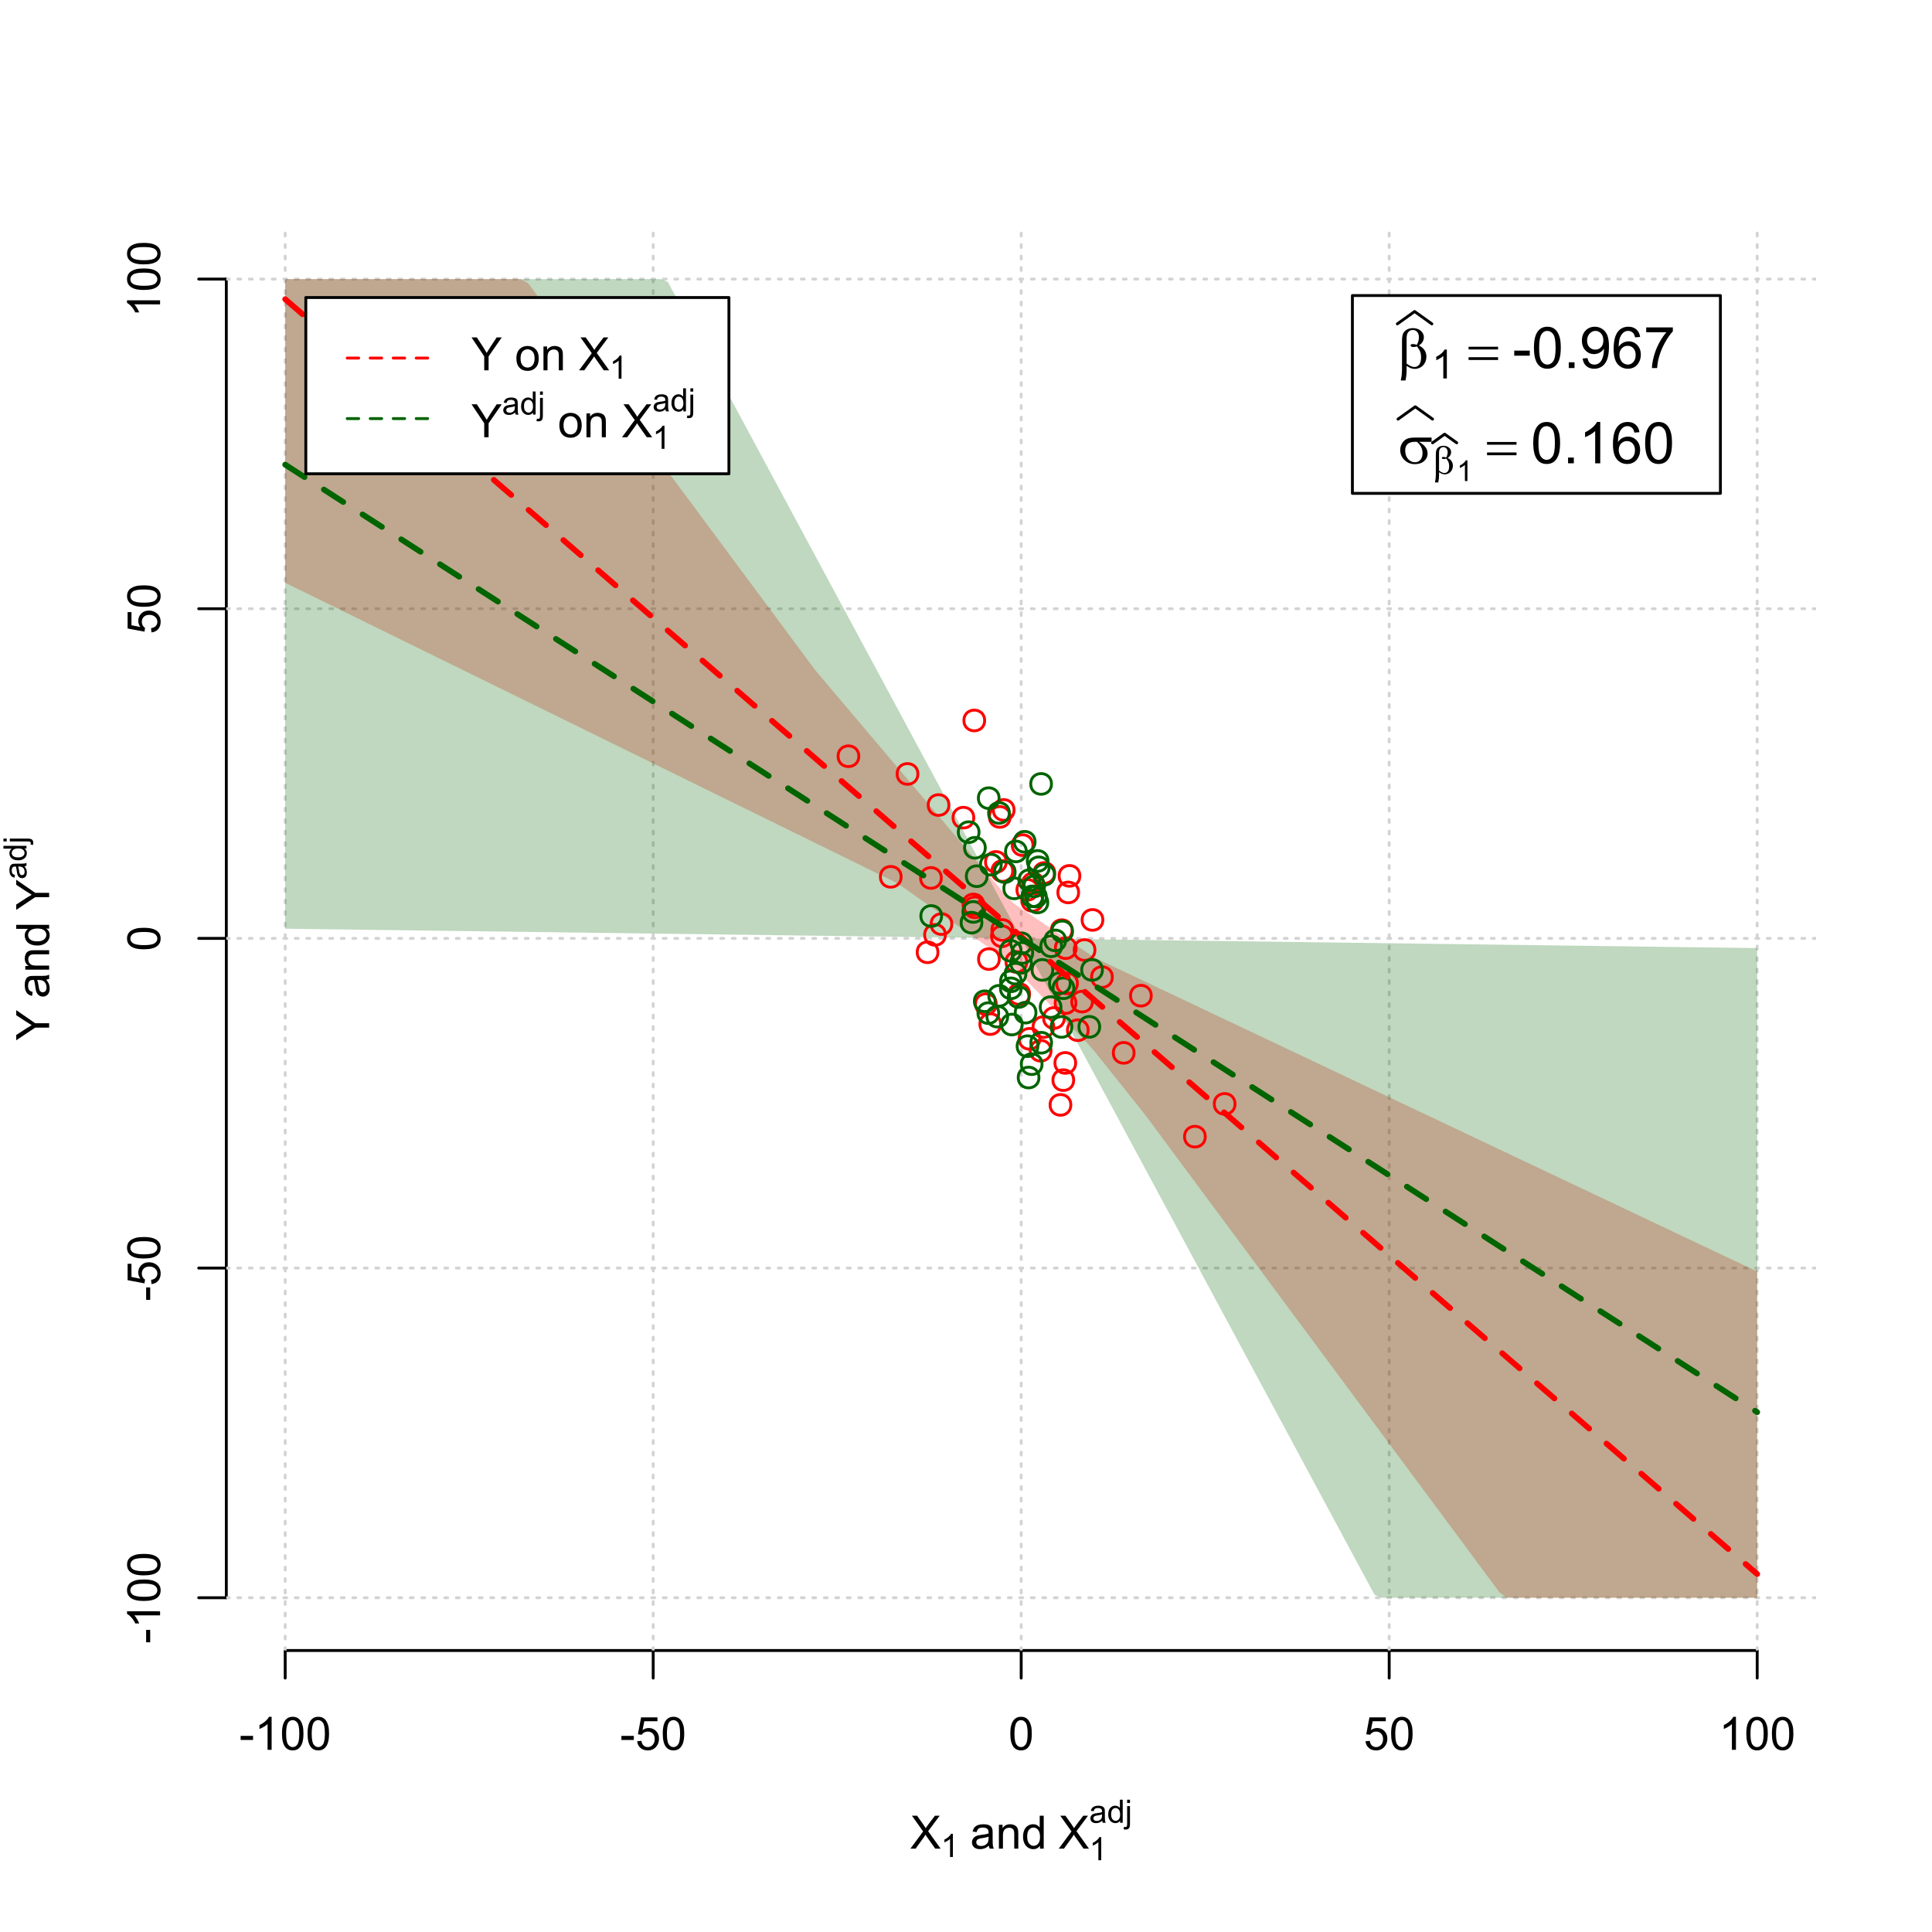 <?xml version="1.0" encoding="UTF-8"?>
<svg xmlns="http://www.w3.org/2000/svg" xmlns:xlink="http://www.w3.org/1999/xlink" width="504pt" height="504pt" viewBox="0 0 504 504" version="1.1">
<defs>
<g>
<symbol overflow="visible" id="glyph0-0">
<path style="stroke:none;" d="M 1.5 0 L 1.5 -7.5 L 7.5 -7.5 L 7.5 0 Z M 1.688 -0.188 L 7.312 -0.188 L 7.312 -7.312 L 1.688 -7.312 Z M 1.688 -0.188 "/>
</symbol>
<symbol overflow="visible" id="glyph0-1">
<path style="stroke:none;" d="M 0.055 0 L 3.375 -4.477 L 0.445 -8.59 L 1.797 -8.59 L 3.359 -6.387 C 3.68 -5.93 3.91 -5.578 4.047 -5.332 C 4.238 -5.645 4.465 -5.969 4.727 -6.312 L 6.457 -8.59 L 7.695 -8.59 L 4.676 -4.539 L 7.93 0 L 6.523 0 L 4.359 -3.062 C 4.238 -3.238 4.113 -3.43 3.984 -3.641 C 3.789 -3.324 3.652 -3.109 3.574 -2.992 L 1.418 0 Z M 0.055 0 "/>
</symbol>
<symbol overflow="visible" id="glyph0-2">
<path style="stroke:none;" d="M 4.852 -0.766 C 4.461 -0.434 4.082 -0.199 3.723 -0.062 C 3.355 0.074 2.969 0.141 2.562 0.141 C 1.875 0.141 1.352 -0.023 0.984 -0.359 C 0.617 -0.688 0.434 -1.117 0.434 -1.641 C 0.434 -1.945 0.5 -2.223 0.641 -2.473 C 0.777 -2.723 0.961 -2.926 1.188 -3.082 C 1.41 -3.234 1.664 -3.348 1.945 -3.43 C 2.152 -3.477 2.465 -3.531 2.883 -3.586 C 3.734 -3.688 4.359 -3.809 4.766 -3.949 C 4.766 -4.09 4.77 -4.18 4.77 -4.227 C 4.77 -4.648 4.668 -4.953 4.469 -5.133 C 4.199 -5.371 3.801 -5.488 3.27 -5.492 C 2.77 -5.488 2.402 -5.402 2.168 -5.23 C 1.934 -5.055 1.758 -4.746 1.648 -4.305 L 0.617 -4.445 C 0.707 -4.887 0.863 -5.242 1.078 -5.516 C 1.289 -5.781 1.598 -5.992 2.008 -6.141 C 2.41 -6.289 2.883 -6.363 3.422 -6.363 C 3.953 -6.363 4.383 -6.301 4.715 -6.176 C 5.047 -6.051 5.293 -5.891 5.449 -5.703 C 5.605 -5.512 5.715 -5.273 5.777 -4.984 C 5.809 -4.805 5.824 -4.48 5.828 -4.016 L 5.828 -2.609 C 5.824 -1.625 5.848 -1.004 5.895 -0.746 C 5.941 -0.484 6.031 -0.238 6.164 0 L 5.062 0 C 4.953 -0.219 4.883 -0.473 4.852 -0.766 Z M 4.766 -3.125 C 4.375 -2.965 3.801 -2.832 3.039 -2.727 C 2.605 -2.66 2.301 -2.59 2.121 -2.516 C 1.941 -2.434 1.801 -2.32 1.703 -2.172 C 1.605 -2.02 1.559 -1.852 1.559 -1.672 C 1.559 -1.387 1.664 -1.152 1.875 -0.969 C 2.086 -0.777 2.398 -0.684 2.812 -0.688 C 3.219 -0.684 3.578 -0.773 3.895 -0.953 C 4.211 -1.129 4.445 -1.371 4.594 -1.68 C 4.707 -1.918 4.762 -2.27 4.766 -2.734 Z M 4.766 -3.125 "/>
</symbol>
<symbol overflow="visible" id="glyph0-3">
<path style="stroke:none;" d="M 0.789 0 L 0.789 -6.223 L 1.742 -6.223 L 1.742 -5.336 C 2.195 -6.02 2.855 -6.363 3.719 -6.363 C 4.09 -6.363 4.434 -6.293 4.754 -6.16 C 5.066 -6.023 5.305 -5.848 5.461 -5.633 C 5.617 -5.41 5.727 -5.152 5.789 -4.852 C 5.828 -4.656 5.848 -4.312 5.848 -3.828 L 5.848 0 L 4.793 0 L 4.793 -3.785 C 4.793 -4.215 4.75 -4.535 4.668 -4.75 C 4.586 -4.961 4.441 -5.129 4.234 -5.258 C 4.023 -5.383 3.777 -5.449 3.5 -5.449 C 3.047 -5.449 2.66 -5.305 2.332 -5.02 C 2.004 -4.734 1.84 -4.195 1.844 -3.398 L 1.844 0 Z M 0.789 0 "/>
</symbol>
<symbol overflow="visible" id="glyph0-4">
<path style="stroke:none;" d="M 4.828 0 L 4.828 -0.785 C 4.43 -0.168 3.848 0.141 3.086 0.141 C 2.59 0.141 2.133 0.004 1.719 -0.27 C 1.297 -0.543 0.977 -0.922 0.75 -1.414 C 0.523 -1.898 0.41 -2.465 0.41 -3.105 C 0.41 -3.727 0.512 -4.289 0.719 -4.797 C 0.926 -5.301 1.238 -5.688 1.652 -5.957 C 2.066 -6.227 2.527 -6.363 3.039 -6.363 C 3.41 -6.363 3.746 -6.281 4.043 -6.125 C 4.336 -5.965 4.574 -5.762 4.758 -5.508 L 4.758 -8.59 L 5.805 -8.59 L 5.805 0 Z M 1.492 -3.105 C 1.488 -2.309 1.656 -1.711 1.996 -1.316 C 2.328 -0.922 2.727 -0.727 3.188 -0.727 C 3.648 -0.727 4.039 -0.914 4.359 -1.293 C 4.68 -1.668 4.84 -2.242 4.844 -3.016 C 4.84 -3.867 4.676 -4.492 4.352 -4.895 C 4.02 -5.289 3.617 -5.488 3.141 -5.492 C 2.672 -5.488 2.277 -5.297 1.965 -4.918 C 1.645 -4.531 1.488 -3.93 1.492 -3.105 Z M 1.492 -3.105 "/>
</symbol>
<symbol overflow="visible" id="glyph0-5">
<path style="stroke:none;" d="M 0.383 -2.578 L 0.383 -3.641 L 3.621 -3.641 L 3.621 -2.578 Z M 0.383 -2.578 "/>
</symbol>
<symbol overflow="visible" id="glyph0-6">
<path style="stroke:none;" d="M 4.469 0 L 3.414 0 L 3.414 -6.719 C 3.16 -6.477 2.828 -6.234 2.414 -5.996 C 2 -5.75 1.629 -5.57 1.305 -5.449 L 1.305 -6.469 C 1.895 -6.742 2.41 -7.078 2.852 -7.477 C 3.293 -7.871 3.605 -8.254 3.789 -8.625 L 4.469 -8.625 Z M 4.469 0 "/>
</symbol>
<symbol overflow="visible" id="glyph0-7">
<path style="stroke:none;" d="M 0.5 -4.234 C 0.496 -5.246 0.602 -6.062 0.812 -6.688 C 1.02 -7.305 1.328 -7.785 1.742 -8.121 C 2.148 -8.457 2.668 -8.625 3.297 -8.625 C 3.758 -8.625 4.164 -8.531 4.512 -8.348 C 4.855 -8.16 5.141 -7.891 5.371 -7.543 C 5.594 -7.191 5.773 -6.766 5.906 -6.266 C 6.035 -5.762 6.098 -5.086 6.102 -4.234 C 6.098 -3.227 5.996 -2.414 5.789 -1.797 C 5.578 -1.176 5.266 -0.695 4.859 -0.359 C 4.445 -0.02 3.926 0.145 3.297 0.148 C 2.465 0.145 1.816 -0.148 1.348 -0.742 C 0.781 -1.457 0.496 -2.621 0.5 -4.234 Z M 1.582 -4.234 C 1.582 -2.824 1.746 -1.887 2.074 -1.418 C 2.402 -0.949 2.809 -0.715 3.297 -0.719 C 3.777 -0.715 4.184 -0.949 4.52 -1.422 C 4.848 -1.887 5.016 -2.824 5.016 -4.234 C 5.016 -5.648 4.848 -6.59 4.52 -7.055 C 4.184 -7.516 3.773 -7.746 3.289 -7.75 C 2.801 -7.746 2.414 -7.543 2.125 -7.137 C 1.762 -6.613 1.582 -5.645 1.582 -4.234 Z M 1.582 -4.234 "/>
</symbol>
<symbol overflow="visible" id="glyph0-8">
<path style="stroke:none;" d="M 0.5 -2.25 L 1.605 -2.344 C 1.684 -1.805 1.871 -1.398 2.176 -1.125 C 2.473 -0.852 2.836 -0.715 3.258 -0.719 C 3.766 -0.715 4.195 -0.906 4.547 -1.293 C 4.898 -1.672 5.074 -2.18 5.074 -2.82 C 5.074 -3.414 4.902 -3.891 4.566 -4.242 C 4.227 -4.59 3.785 -4.762 3.242 -4.766 C 2.898 -4.762 2.594 -4.684 2.32 -4.531 C 2.047 -4.375 1.832 -4.176 1.676 -3.93 L 0.688 -4.062 L 1.516 -8.473 L 5.789 -8.473 L 5.789 -7.465 L 2.359 -7.465 L 1.898 -5.156 C 2.414 -5.516 2.953 -5.695 3.523 -5.695 C 4.27 -5.695 4.902 -5.434 5.422 -4.914 C 5.934 -4.395 6.191 -3.727 6.195 -2.914 C 6.191 -2.133 5.965 -1.461 5.516 -0.898 C 4.961 -0.199 4.211 0.145 3.258 0.148 C 2.477 0.145 1.836 -0.07 1.344 -0.508 C 0.844 -0.941 0.562 -1.523 0.5 -2.25 Z M 0.5 -2.25 "/>
</symbol>
<symbol overflow="visible" id="glyph0-9">
<path style="stroke:none;" d="M 3.344 0 L 3.344 -3.641 L 0.035 -8.59 L 1.418 -8.59 L 3.109 -6 C 3.418 -5.516 3.711 -5.031 3.984 -4.547 C 4.242 -4.992 4.555 -5.496 4.922 -6.062 L 6.586 -8.59 L 7.91 -8.59 L 4.484 -3.641 L 4.484 0 Z M 3.344 0 "/>
</symbol>
<symbol overflow="visible" id="glyph0-10">
<path style="stroke:none;" d=""/>
</symbol>
<symbol overflow="visible" id="glyph0-11">
<path style="stroke:none;" d="M 0.398 -3.109 C 0.398 -4.262 0.719 -5.117 1.359 -5.672 C 1.895 -6.133 2.547 -6.363 3.316 -6.363 C 4.172 -6.363 4.871 -6.082 5.414 -5.52 C 5.953 -4.957 6.223 -4.184 6.227 -3.199 C 6.223 -2.398 6.102 -1.766 5.867 -1.309 C 5.625 -0.848 5.277 -0.492 4.82 -0.238 C 4.359 0.016 3.859 0.141 3.316 0.141 C 2.441 0.141 1.734 -0.137 1.203 -0.695 C 0.664 -1.254 0.398 -2.059 0.398 -3.109 Z M 1.484 -3.109 C 1.48 -2.309 1.656 -1.711 2.004 -1.32 C 2.348 -0.922 2.785 -0.727 3.316 -0.727 C 3.84 -0.727 4.273 -0.926 4.621 -1.324 C 4.969 -1.723 5.145 -2.328 5.145 -3.148 C 5.145 -3.914 4.969 -4.496 4.617 -4.895 C 4.266 -5.289 3.832 -5.488 3.316 -5.492 C 2.785 -5.488 2.348 -5.293 2.004 -4.898 C 1.656 -4.5 1.48 -3.902 1.484 -3.109 Z M 1.484 -3.109 "/>
</symbol>
<symbol overflow="visible" id="glyph1-0">
<path style="stroke:none;" d="M 1.051 0 L 1.051 -5.25 L 5.25 -5.25 L 5.25 0 Z M 1.18 -0.133 L 5.117 -0.133 L 5.117 -5.117 L 1.18 -5.117 Z M 1.18 -0.133 "/>
</symbol>
<symbol overflow="visible" id="glyph1-1">
<path style="stroke:none;" d="M 3.129 0 L 2.391 0 L 2.391 -4.703 C 2.211 -4.531 1.977 -4.363 1.691 -4.195 C 1.398 -4.023 1.141 -3.895 0.914 -3.812 L 0.914 -4.527 C 1.328 -4.719 1.688 -4.953 1.996 -5.234 C 2.305 -5.508 2.523 -5.777 2.652 -6.039 L 3.129 -6.039 Z M 3.129 0 "/>
</symbol>
<symbol overflow="visible" id="glyph1-2">
<path style="stroke:none;" d="M 3.395 -0.539 C 3.117 -0.305 2.855 -0.137 2.605 -0.043 C 2.352 0.051 2.082 0.094 1.793 0.098 C 1.312 0.094 0.941 -0.02 0.688 -0.25 C 0.43 -0.48 0.305 -0.781 0.305 -1.148 C 0.305 -1.359 0.352 -1.551 0.449 -1.73 C 0.543 -1.902 0.668 -2.047 0.828 -2.156 C 0.984 -2.262 1.164 -2.34 1.363 -2.398 C 1.504 -2.434 1.723 -2.473 2.02 -2.512 C 2.609 -2.578 3.047 -2.664 3.336 -2.766 C 3.336 -2.867 3.34 -2.93 3.34 -2.957 C 3.34 -3.258 3.27 -3.469 3.129 -3.594 C 2.941 -3.758 2.66 -3.844 2.289 -3.844 C 1.941 -3.844 1.684 -3.781 1.52 -3.66 C 1.348 -3.535 1.227 -3.32 1.152 -3.016 L 0.43 -3.113 C 0.492 -3.418 0.602 -3.668 0.754 -3.863 C 0.902 -4.051 1.121 -4.199 1.406 -4.301 C 1.688 -4.402 2.016 -4.453 2.395 -4.453 C 2.766 -4.453 3.066 -4.406 3.301 -4.32 C 3.527 -4.23 3.699 -4.121 3.812 -3.992 C 3.918 -3.855 3.996 -3.691 4.043 -3.492 C 4.066 -3.363 4.078 -3.133 4.082 -2.809 L 4.082 -1.824 C 4.078 -1.137 4.094 -0.703 4.129 -0.523 C 4.156 -0.336 4.219 -0.164 4.316 0 L 3.543 0 C 3.465 -0.152 3.414 -0.332 3.395 -0.539 Z M 3.336 -2.188 C 3.062 -2.074 2.66 -1.98 2.129 -1.906 C 1.82 -1.859 1.605 -1.812 1.484 -1.758 C 1.355 -1.703 1.258 -1.621 1.191 -1.52 C 1.121 -1.41 1.09 -1.293 1.09 -1.168 C 1.09 -0.969 1.164 -0.805 1.312 -0.676 C 1.461 -0.543 1.68 -0.48 1.969 -0.48 C 2.25 -0.48 2.5 -0.539 2.727 -0.664 C 2.945 -0.785 3.109 -0.957 3.215 -1.176 C 3.293 -1.34 3.332 -1.586 3.336 -1.914 Z M 3.336 -2.188 "/>
</symbol>
<symbol overflow="visible" id="glyph1-3">
<path style="stroke:none;" d="M 3.379 0 L 3.379 -0.551 C 3.102 -0.121 2.695 0.094 2.16 0.098 C 1.812 0.094 1.492 0 1.203 -0.188 C 0.906 -0.379 0.68 -0.645 0.523 -0.988 C 0.359 -1.328 0.281 -1.723 0.285 -2.172 C 0.281 -2.605 0.355 -3 0.504 -3.355 C 0.648 -3.707 0.863 -3.977 1.156 -4.168 C 1.441 -4.355 1.766 -4.453 2.129 -4.453 C 2.387 -4.453 2.621 -4.395 2.828 -4.285 C 3.031 -4.172 3.199 -4.031 3.332 -3.855 L 3.332 -6.012 L 4.066 -6.012 L 4.066 0 Z M 1.047 -2.172 C 1.043 -1.613 1.16 -1.195 1.398 -0.922 C 1.629 -0.641 1.906 -0.504 2.23 -0.508 C 2.551 -0.504 2.824 -0.637 3.051 -0.902 C 3.273 -1.168 3.387 -1.57 3.391 -2.113 C 3.387 -2.707 3.273 -3.145 3.047 -3.426 C 2.816 -3.703 2.531 -3.844 2.199 -3.844 C 1.867 -3.844 1.594 -3.707 1.375 -3.441 C 1.152 -3.168 1.043 -2.746 1.047 -2.172 Z M 1.047 -2.172 "/>
</symbol>
<symbol overflow="visible" id="glyph1-4">
<path style="stroke:none;" d="M 0.551 -5.156 L 0.551 -6.012 L 1.289 -6.012 L 1.289 -5.156 Z M -0.387 1.691 L -0.246 1.062 C -0.098 1.098 0.016 1.117 0.102 1.121 C 0.25 1.117 0.363 1.066 0.438 0.969 C 0.512 0.867 0.551 0.621 0.551 0.223 L 0.551 -4.355 L 1.289 -4.355 L 1.289 0.238 C 1.289 0.773 1.219 1.148 1.078 1.359 C 0.898 1.633 0.602 1.77 0.191 1.77 C -0.008 1.77 -0.199 1.742 -0.387 1.691 Z M -0.387 1.691 "/>
</symbol>
<symbol overflow="visible" id="glyph2-0">
<path style="stroke:none;" d="M 0.602 0 L 0.602 -7.5 L 6.602 -7.5 L 6.602 0 Z M 0.789 -0.188 L 6.414 -0.188 L 6.414 -7.312 L 0.789 -7.312 Z M 0.789 -0.188 "/>
</symbol>
<symbol overflow="visible" id="glyph2-1">
<path style="stroke:none;" d=""/>
</symbol>
<symbol overflow="visible" id="glyph3-0">
<path style="stroke:none;" d="M 0 -1.5 L -7.5 -1.5 L -7.5 -7.5 L 0 -7.5 Z M -0.188 -1.688 L -0.188 -7.312 L -7.312 -7.312 L -7.312 -1.688 Z M -0.188 -1.688 "/>
</symbol>
<symbol overflow="visible" id="glyph3-1">
<path style="stroke:none;" d="M 0 -3.344 L -3.641 -3.348 L -8.59 -0.035 L -8.59 -1.418 L -6 -3.113 C -5.516 -3.422 -5.031 -3.715 -4.547 -3.984 C -4.992 -4.242 -5.496 -4.555 -6.062 -4.922 L -8.59 -6.586 L -8.59 -7.91 L -3.637 -4.484 L 0 -4.484 Z M 0 -3.344 "/>
</symbol>
<symbol overflow="visible" id="glyph3-2">
<path style="stroke:none;" d="M -0.766 -4.852 C -0.434 -4.461 -0.199 -4.082 -0.062 -3.723 C 0.074 -3.355 0.141 -2.969 0.141 -2.562 C 0.141 -1.875 -0.023 -1.352 -0.359 -0.984 C -0.688 -0.617 -1.117 -0.434 -1.641 -0.434 C -1.945 -0.434 -2.223 -0.5 -2.473 -0.641 C -2.723 -0.777 -2.926 -0.961 -3.082 -1.188 C -3.234 -1.41 -3.348 -1.664 -3.43 -1.945 C -3.477 -2.152 -3.531 -2.465 -3.586 -2.883 C -3.688 -3.734 -3.809 -4.359 -3.949 -4.766 C -4.09 -4.766 -4.18 -4.77 -4.227 -4.77 C -4.648 -4.77 -4.953 -4.668 -5.133 -4.469 C -5.371 -4.199 -5.488 -3.801 -5.492 -3.27 C -5.488 -2.773 -5.402 -2.406 -5.23 -2.172 C -5.055 -1.934 -4.746 -1.758 -4.305 -1.648 L -4.445 -0.617 C -4.887 -0.707 -5.242 -0.863 -5.516 -1.078 C -5.781 -1.293 -5.992 -1.602 -6.141 -2.012 C -6.289 -2.414 -6.363 -2.887 -6.363 -3.422 C -6.363 -3.953 -6.301 -4.383 -6.176 -4.715 C -6.051 -5.047 -5.891 -5.293 -5.703 -5.449 C -5.512 -5.605 -5.273 -5.715 -4.984 -5.777 C -4.805 -5.809 -4.48 -5.824 -4.016 -5.828 L -2.605 -5.828 C -1.625 -5.824 -1.004 -5.848 -0.746 -5.895 C -0.48 -5.941 -0.234 -6.031 0 -6.164 L 0 -5.062 C -0.219 -4.953 -0.473 -4.883 -0.766 -4.852 Z M -3.121 -4.766 C -2.961 -4.375 -2.828 -3.801 -2.727 -3.039 C -2.66 -2.605 -2.59 -2.301 -2.516 -2.121 C -2.434 -1.941 -2.32 -1.801 -2.172 -1.703 C -2.02 -1.605 -1.852 -1.559 -1.672 -1.559 C -1.387 -1.559 -1.152 -1.664 -0.965 -1.875 C -0.773 -2.086 -0.68 -2.398 -0.684 -2.812 C -0.68 -3.219 -0.77 -3.578 -0.949 -3.895 C -1.129 -4.211 -1.371 -4.445 -1.68 -4.594 C -1.918 -4.707 -2.27 -4.762 -2.734 -4.766 Z M -3.121 -4.766 "/>
</symbol>
<symbol overflow="visible" id="glyph3-3">
<path style="stroke:none;" d="M 0 -0.789 L -6.223 -0.793 L -6.223 -1.742 L -5.336 -1.742 C -6.02 -2.195 -6.363 -2.855 -6.363 -3.723 C -6.363 -4.09 -6.293 -4.434 -6.16 -4.754 C -6.023 -5.066 -5.848 -5.305 -5.633 -5.461 C -5.41 -5.617 -5.152 -5.727 -4.852 -5.789 C -4.656 -5.828 -4.312 -5.848 -3.824 -5.848 L 0 -5.848 L 0 -4.793 L -3.785 -4.793 C -4.215 -4.793 -4.535 -4.75 -4.75 -4.668 C -4.961 -4.586 -5.129 -4.441 -5.258 -4.234 C -5.383 -4.023 -5.449 -3.777 -5.449 -3.5 C -5.449 -3.047 -5.305 -2.66 -5.02 -2.336 C -4.734 -2.008 -4.195 -1.844 -3.398 -1.848 L 0 -1.844 Z M 0 -0.789 "/>
</symbol>
<symbol overflow="visible" id="glyph3-4">
<path style="stroke:none;" d="M 0 -4.828 L -0.785 -4.828 C -0.168 -4.43 0.141 -3.848 0.141 -3.086 C 0.141 -2.59 0.004 -2.133 -0.27 -1.719 C -0.543 -1.297 -0.922 -0.977 -1.414 -0.75 C -1.898 -0.523 -2.465 -0.41 -3.105 -0.41 C -3.727 -0.41 -4.289 -0.512 -4.797 -0.719 C -5.301 -0.926 -5.688 -1.238 -5.957 -1.652 C -6.227 -2.066 -6.363 -2.527 -6.363 -3.043 C -6.363 -3.414 -6.281 -3.75 -6.125 -4.043 C -5.965 -4.336 -5.762 -4.574 -5.508 -4.758 L -8.59 -4.758 L -8.59 -5.809 L 0 -5.805 Z M -3.105 -1.496 C -2.309 -1.492 -1.711 -1.66 -1.316 -1.996 C -0.922 -2.328 -0.727 -2.727 -0.727 -3.188 C -0.727 -3.648 -0.914 -4.039 -1.289 -4.359 C -1.664 -4.68 -2.238 -4.84 -3.016 -4.844 C -3.867 -4.84 -4.492 -4.676 -4.895 -4.352 C -5.289 -4.023 -5.488 -3.621 -5.492 -3.141 C -5.488 -2.672 -5.297 -2.277 -4.918 -1.965 C -4.531 -1.648 -3.93 -1.492 -3.105 -1.496 Z M -3.105 -1.496 "/>
</symbol>
<symbol overflow="visible" id="glyph3-5">
<path style="stroke:none;" d="M -2.578 -0.383 L -3.641 -0.383 L -3.641 -3.621 L -2.578 -3.621 Z M -2.578 -0.383 "/>
</symbol>
<symbol overflow="visible" id="glyph3-6">
<path style="stroke:none;" d="M 0 -4.469 L 0 -3.414 L -6.719 -3.418 C -6.477 -3.16 -6.234 -2.828 -5.996 -2.418 C -5.75 -2.004 -5.57 -1.633 -5.449 -1.309 L -6.469 -1.309 C -6.742 -1.895 -7.078 -2.41 -7.477 -2.852 C -7.871 -3.293 -8.254 -3.605 -8.625 -3.793 L -8.625 -4.473 Z M 0 -4.469 "/>
</symbol>
<symbol overflow="visible" id="glyph3-7">
<path style="stroke:none;" d="M -4.234 -0.5 C -5.246 -0.496 -6.062 -0.602 -6.688 -0.812 C -7.305 -1.02 -7.785 -1.328 -8.121 -1.742 C -8.457 -2.152 -8.625 -2.672 -8.625 -3.301 C -8.625 -3.758 -8.531 -4.164 -8.348 -4.512 C -8.16 -4.859 -7.891 -5.145 -7.543 -5.371 C -7.191 -5.594 -6.766 -5.773 -6.266 -5.906 C -5.762 -6.035 -5.086 -6.098 -4.234 -6.102 C -3.223 -6.098 -2.41 -5.996 -1.793 -5.789 C -1.176 -5.578 -0.695 -5.266 -0.359 -4.859 C -0.02 -4.445 0.145 -3.926 0.148 -3.297 C 0.145 -2.465 -0.148 -1.816 -0.742 -1.348 C -1.457 -0.781 -2.621 -0.496 -4.234 -0.5 Z M -4.234 -1.582 C -2.824 -1.582 -1.887 -1.746 -1.418 -2.074 C -0.949 -2.402 -0.715 -2.809 -0.719 -3.297 C -0.715 -3.777 -0.949 -4.184 -1.422 -4.52 C -1.887 -4.848 -2.824 -5.016 -4.234 -5.016 C -5.648 -5.016 -6.59 -4.848 -7.055 -4.52 C -7.516 -4.188 -7.746 -3.777 -7.75 -3.289 C -7.746 -2.801 -7.543 -2.414 -7.137 -2.129 C -6.613 -1.762 -5.645 -1.582 -4.234 -1.582 Z M -4.234 -1.582 "/>
</symbol>
<symbol overflow="visible" id="glyph3-8">
<path style="stroke:none;" d="M -2.25 -0.5 L -2.344 -1.605 C -1.805 -1.684 -1.398 -1.871 -1.125 -2.176 C -0.852 -2.473 -0.715 -2.836 -0.719 -3.258 C -0.715 -3.766 -0.906 -4.195 -1.293 -4.547 C -1.672 -4.898 -2.18 -5.074 -2.816 -5.074 C -3.414 -5.074 -3.891 -4.902 -4.242 -4.566 C -4.59 -4.227 -4.762 -3.785 -4.766 -3.242 C -4.762 -2.898 -4.684 -2.594 -4.531 -2.32 C -4.375 -2.047 -4.176 -1.832 -3.93 -1.676 L -4.062 -0.688 L -8.473 -1.52 L -8.473 -5.789 L -7.465 -5.789 L -7.465 -2.363 L -5.156 -1.898 C -5.516 -2.414 -5.695 -2.953 -5.695 -3.523 C -5.695 -4.27 -5.434 -4.902 -4.914 -5.422 C -4.395 -5.934 -3.727 -6.191 -2.91 -6.195 C -2.133 -6.191 -1.461 -5.965 -0.895 -5.516 C -0.199 -4.961 0.145 -4.211 0.148 -3.258 C 0.145 -2.477 -0.07 -1.836 -0.508 -1.344 C -0.941 -0.848 -1.523 -0.566 -2.25 -0.5 Z M -2.25 -0.5 "/>
</symbol>
<symbol overflow="visible" id="glyph4-0">
<path style="stroke:none;" d="M 0 -0.602 L -7.5 -0.605 L -7.5 -6.605 L 0 -6.602 Z M -0.188 -0.789 L -0.188 -6.414 L -7.312 -6.418 L -7.312 -0.793 Z M -0.188 -0.789 "/>
</symbol>
<symbol overflow="visible" id="glyph4-1">
<path style="stroke:none;" d=""/>
</symbol>
<symbol overflow="visible" id="glyph5-0">
<path style="stroke:none;" d="M 0 -1.051 L -5.25 -1.051 L -5.25 -5.25 L 0 -5.25 Z M -0.133 -1.18 L -0.133 -5.117 L -5.117 -5.117 L -5.117 -1.18 Z M -0.133 -1.18 "/>
</symbol>
<symbol overflow="visible" id="glyph5-1">
<path style="stroke:none;" d="M -0.539 -3.395 C -0.305 -3.117 -0.137 -2.855 -0.043 -2.605 C 0.051 -2.352 0.094 -2.082 0.098 -1.793 C 0.094 -1.312 -0.02 -0.941 -0.25 -0.688 C -0.48 -0.43 -0.781 -0.305 -1.148 -0.305 C -1.359 -0.305 -1.551 -0.352 -1.73 -0.449 C -1.902 -0.543 -2.047 -0.668 -2.156 -0.828 C -2.262 -0.984 -2.34 -1.164 -2.398 -1.363 C -2.434 -1.504 -2.473 -1.723 -2.512 -2.02 C -2.578 -2.609 -2.664 -3.047 -2.766 -3.336 C -2.867 -3.336 -2.93 -3.34 -2.957 -3.34 C -3.258 -3.34 -3.469 -3.27 -3.594 -3.129 C -3.758 -2.941 -3.844 -2.66 -3.844 -2.289 C -3.844 -1.941 -3.781 -1.684 -3.66 -1.52 C -3.535 -1.352 -3.32 -1.23 -3.016 -1.152 L -3.113 -0.43 C -3.418 -0.492 -3.668 -0.602 -3.863 -0.754 C -4.051 -0.902 -4.199 -1.121 -4.301 -1.406 C -4.402 -1.688 -4.453 -2.016 -4.453 -2.395 C -4.453 -2.766 -4.406 -3.066 -4.32 -3.301 C -4.23 -3.527 -4.121 -3.699 -3.992 -3.812 C -3.855 -3.918 -3.691 -3.996 -3.492 -4.043 C -3.363 -4.066 -3.133 -4.078 -2.809 -4.082 L -1.824 -4.082 C -1.137 -4.078 -0.703 -4.094 -0.523 -4.129 C -0.336 -4.156 -0.164 -4.219 0 -4.316 L 0 -3.543 C -0.152 -3.465 -0.332 -3.414 -0.539 -3.395 Z M -2.188 -3.336 C -2.074 -3.062 -1.98 -2.66 -1.906 -2.129 C -1.859 -1.82 -1.812 -1.605 -1.758 -1.484 C -1.703 -1.355 -1.621 -1.258 -1.52 -1.191 C -1.41 -1.121 -1.293 -1.09 -1.168 -1.09 C -0.969 -1.09 -0.805 -1.164 -0.676 -1.312 C -0.543 -1.461 -0.48 -1.68 -0.48 -1.969 C -0.48 -2.25 -0.539 -2.5 -0.664 -2.727 C -0.785 -2.945 -0.957 -3.109 -1.176 -3.215 C -1.34 -3.293 -1.586 -3.332 -1.914 -3.336 Z M -2.188 -3.336 "/>
</symbol>
<symbol overflow="visible" id="glyph5-2">
<path style="stroke:none;" d="M 0 -3.379 L -0.551 -3.379 C -0.121 -3.102 0.094 -2.695 0.098 -2.16 C 0.094 -1.812 0 -1.492 -0.188 -1.203 C -0.379 -0.906 -0.645 -0.684 -0.988 -0.527 C -1.328 -0.367 -1.723 -0.285 -2.172 -0.289 C -2.605 -0.285 -3 -0.359 -3.355 -0.504 C -3.707 -0.648 -3.977 -0.863 -4.168 -1.156 C -4.355 -1.441 -4.453 -1.766 -4.453 -2.129 C -4.453 -2.387 -4.395 -2.621 -4.285 -2.828 C -4.172 -3.031 -4.031 -3.199 -3.855 -3.332 L -6.012 -3.332 L -6.012 -4.066 L 0 -4.066 Z M -2.172 -1.047 C -1.613 -1.043 -1.195 -1.16 -0.922 -1.398 C -0.641 -1.629 -0.504 -1.906 -0.508 -2.23 C -0.504 -2.551 -0.637 -2.824 -0.902 -3.051 C -1.168 -3.273 -1.57 -3.387 -2.113 -3.391 C -2.707 -3.387 -3.145 -3.273 -3.426 -3.047 C -3.703 -2.816 -3.844 -2.531 -3.844 -2.199 C -3.844 -1.867 -3.707 -1.594 -3.441 -1.375 C -3.168 -1.152 -2.746 -1.043 -2.172 -1.047 Z M -2.172 -1.047 "/>
</symbol>
<symbol overflow="visible" id="glyph5-3">
<path style="stroke:none;" d="M -5.156 -0.551 L -6.012 -0.551 L -6.012 -1.289 L -5.156 -1.289 Z M 1.691 0.387 L 1.062 0.246 C 1.098 0.098 1.117 -0.016 1.121 -0.102 C 1.117 -0.25 1.066 -0.363 0.969 -0.438 C 0.867 -0.512 0.621 -0.551 0.223 -0.551 L -4.355 -0.551 L -4.355 -1.289 L 0.238 -1.289 C 0.773 -1.289 1.148 -1.219 1.359 -1.078 C 1.633 -0.898 1.77 -0.602 1.77 -0.191 C 1.77 0.008 1.742 0.199 1.691 0.387 Z M 1.691 0.387 "/>
</symbol>
<symbol overflow="visible" id="glyph6-0">
<path style="stroke:none;" d="M 0.754 0 L 0.754 -9.375 L 8.254 -9.375 L 8.254 0 Z M 0.988 -0.234 L 8.02 -0.234 L 8.02 -9.141 L 0.988 -9.141 Z M 0.988 -0.234 "/>
</symbol>
<symbol overflow="visible" id="glyph6-1">
<path style="stroke:none;" d="M 2.418 -0.57 L 2.418 0.668 C 2.414 1.457 2.316 2.312 2.125 3.238 L 0.887 3.238 C 1.016 2.629 1.094 2.215 1.121 2 C 1.18 1.312 1.211 0.812 1.215 0.5 L 1.215 -6.988 C 1.211 -7.859 1.297 -8.508 1.473 -8.93 C 1.645 -9.352 1.957 -9.703 2.41 -9.988 C 2.859 -10.27 3.402 -10.41 4.035 -10.414 C 4.906 -10.41 5.605 -10.176 6.129 -9.711 C 6.652 -9.238 6.914 -8.684 6.914 -8.043 C 6.914 -7.625 6.805 -7.23 6.594 -6.855 C 6.379 -6.48 6.051 -6.156 5.609 -5.891 C 6.914 -5.262 7.57 -4.289 7.574 -2.973 C 7.57 -2.383 7.434 -1.836 7.164 -1.332 C 6.887 -0.82 6.512 -0.434 6.035 -0.172 C 5.555 0.094 5.059 0.223 4.555 0.227 C 4.227 0.223 3.906 0.168 3.586 0.059 C 3.266 -0.051 2.875 -0.258 2.418 -0.57 Z M 2.418 -1.148 C 2.891 -0.816 3.305 -0.578 3.656 -0.434 C 3.918 -0.324 4.18 -0.27 4.445 -0.27 C 4.938 -0.27 5.352 -0.473 5.688 -0.879 C 6.02 -1.285 6.188 -1.93 6.188 -2.82 C 6.188 -3.375 6.105 -3.863 5.949 -4.281 C 5.785 -4.695 5.508 -5.152 5.113 -5.656 C 4.773 -5.539 4.484 -5.484 4.242 -5.484 C 3.945 -5.484 3.738 -5.527 3.621 -5.617 C 3.5 -5.703 3.438 -5.797 3.441 -5.902 C 3.438 -5.992 3.484 -6.078 3.578 -6.152 C 3.668 -6.223 3.816 -6.258 4.027 -6.262 C 4.262 -6.258 4.625 -6.195 5.113 -6.07 C 5.453 -6.75 5.625 -7.391 5.625 -8 C 5.625 -8.609 5.473 -9.086 5.172 -9.426 C 4.867 -9.758 4.492 -9.926 4.043 -9.93 C 3.477 -9.926 3.035 -9.688 2.727 -9.215 C 2.516 -8.895 2.414 -8.383 2.418 -7.684 Z M 2.418 -1.148 "/>
</symbol>
<symbol overflow="visible" id="glyph6-2">
<path style="stroke:none;" d="M 0.27 -5.559 L 7.961 -5.559 L 7.961 -4.848 L 0.27 -4.848 Z M 0.27 -2.828 L 7.961 -2.828 L 7.961 -2.102 L 0.27 -2.102 Z M 0.27 -2.828 "/>
</symbol>
<symbol overflow="visible" id="glyph6-3">
<path style="stroke:none;" d="M 8.746 -5.602 L 5.465 -5.602 C 6.199 -5.191 6.758 -4.734 7.141 -4.238 C 7.52 -3.738 7.711 -3.164 7.711 -2.512 C 7.711 -1.758 7.406 -1.113 6.801 -0.578 C 6.195 -0.043 5.387 0.223 4.371 0.227 C 3.301 0.223 2.398 -0.137 1.668 -0.863 C 0.934 -1.59 0.566 -2.469 0.57 -3.5 C 0.566 -4.117 0.723 -4.68 1.031 -5.184 C 1.336 -5.688 1.723 -6.066 2.199 -6.324 C 2.668 -6.578 3.391 -6.707 4.367 -6.711 L 8.746 -6.711 Z M 4.914 -5.602 C 4.707 -5.605 4.551 -5.605 4.445 -5.609 C 3.566 -5.605 2.918 -5.41 2.5 -5.023 C 2.074 -4.629 1.863 -4.078 1.867 -3.367 C 1.863 -2.434 2.113 -1.684 2.621 -1.117 C 3.121 -0.551 3.719 -0.27 4.41 -0.27 C 4.984 -0.27 5.457 -0.473 5.828 -0.887 C 6.199 -1.297 6.387 -1.895 6.387 -2.672 C 6.387 -3.797 5.895 -4.773 4.914 -5.602 Z M 4.914 -5.602 "/>
</symbol>
<symbol overflow="visible" id="glyph7-0">
<path style="stroke:none;" d="M 1.312 0 L 1.312 -6.562 L 6.562 -6.562 L 6.562 0 Z M 1.477 -0.164 L 6.398 -0.164 L 6.398 -6.398 L 1.477 -6.398 Z M 1.477 -0.164 "/>
</symbol>
<symbol overflow="visible" id="glyph7-1">
<path style="stroke:none;" d="M 3.91 0 L 2.988 0 L 2.988 -5.879 C 2.766 -5.664 2.473 -5.453 2.113 -5.242 C 1.75 -5.027 1.426 -4.871 1.145 -4.77 L 1.145 -5.66 C 1.656 -5.902 2.109 -6.195 2.496 -6.539 C 2.883 -6.883 3.156 -7.219 3.316 -7.547 L 3.91 -7.547 Z M 3.91 0 "/>
</symbol>
<symbol overflow="visible" id="glyph8-0">
<path style="stroke:none;" d="M 1.875 0 L 1.875 -9.375 L 9.375 -9.375 L 9.375 0 Z M 2.109 -0.234 L 9.141 -0.234 L 9.141 -9.141 L 2.109 -9.141 Z M 2.109 -0.234 "/>
</symbol>
<symbol overflow="visible" id="glyph8-1">
<path style="stroke:none;" d="M 0.477 -3.223 L 0.477 -4.547 L 4.527 -4.547 L 4.527 -3.223 Z M 0.477 -3.223 "/>
</symbol>
<symbol overflow="visible" id="glyph8-2">
<path style="stroke:none;" d="M 0.621 -5.297 C 0.621 -6.562 0.75 -7.582 1.012 -8.359 C 1.273 -9.133 1.664 -9.73 2.18 -10.152 C 2.695 -10.57 3.344 -10.781 4.125 -10.781 C 4.699 -10.781 5.203 -10.664 5.641 -10.434 C 6.074 -10.199 6.434 -9.863 6.715 -9.43 C 6.996 -8.988 7.219 -8.457 7.383 -7.832 C 7.543 -7.203 7.621 -6.359 7.625 -5.297 C 7.621 -4.035 7.492 -3.016 7.234 -2.246 C 6.973 -1.469 6.586 -0.871 6.074 -0.449 C 5.559 -0.027 4.91 0.18 4.125 0.184 C 3.086 0.18 2.27 -0.188 1.684 -0.93 C 0.973 -1.82 0.621 -3.277 0.621 -5.297 Z M 1.977 -5.297 C 1.973 -3.531 2.18 -2.355 2.594 -1.777 C 3.004 -1.191 3.516 -0.902 4.125 -0.902 C 4.727 -0.902 5.234 -1.195 5.648 -1.781 C 6.062 -2.367 6.27 -3.539 6.27 -5.297 C 6.27 -7.062 6.062 -8.234 5.648 -8.816 C 5.234 -9.398 4.719 -9.691 4.109 -9.691 C 3.5 -9.691 3.02 -9.434 2.66 -8.922 C 2.203 -8.262 1.973 -7.055 1.977 -5.297 Z M 1.977 -5.297 "/>
</symbol>
<symbol overflow="visible" id="glyph8-3">
<path style="stroke:none;" d="M 1.363 0 L 1.363 -1.5 L 2.863 -1.5 L 2.863 0 Z M 1.363 0 "/>
</symbol>
<symbol overflow="visible" id="glyph8-4">
<path style="stroke:none;" d="M 0.82 -2.484 L 2.086 -2.602 C 2.195 -2.004 2.398 -1.57 2.703 -1.305 C 3 -1.035 3.391 -0.902 3.867 -0.902 C 4.273 -0.902 4.629 -0.992 4.934 -1.18 C 5.238 -1.359 5.488 -1.609 5.684 -1.922 C 5.879 -2.23 6.039 -2.648 6.172 -3.176 C 6.301 -3.703 6.367 -4.238 6.371 -4.789 C 6.367 -4.844 6.367 -4.934 6.363 -5.055 C 6.098 -4.629 5.738 -4.289 5.285 -4.031 C 4.828 -3.77 4.332 -3.637 3.801 -3.641 C 2.91 -3.637 2.156 -3.961 1.543 -4.605 C 0.926 -5.25 0.621 -6.098 0.621 -7.156 C 0.621 -8.242 0.941 -9.121 1.582 -9.785 C 2.223 -10.449 3.027 -10.781 4 -10.781 C 4.695 -10.781 5.332 -10.59 5.914 -10.215 C 6.488 -9.836 6.93 -9.301 7.23 -8.609 C 7.531 -7.91 7.68 -6.906 7.684 -5.59 C 7.68 -4.215 7.531 -3.121 7.234 -2.309 C 6.934 -1.496 6.492 -0.875 5.906 -0.453 C 5.316 -0.027 4.625 0.18 3.836 0.184 C 2.996 0.18 2.309 -0.051 1.777 -0.516 C 1.242 -0.98 0.926 -1.637 0.82 -2.484 Z M 6.219 -7.223 C 6.215 -7.977 6.016 -8.578 5.613 -9.023 C 5.207 -9.469 4.723 -9.691 4.16 -9.691 C 3.574 -9.691 3.062 -9.449 2.629 -8.973 C 2.191 -8.488 1.973 -7.871 1.977 -7.113 C 1.973 -6.426 2.18 -5.867 2.594 -5.445 C 3.004 -5.016 3.516 -4.805 4.125 -4.805 C 4.734 -4.805 5.234 -5.016 5.629 -5.445 C 6.02 -5.867 6.215 -6.461 6.219 -7.223 Z M 6.219 -7.223 "/>
</symbol>
<symbol overflow="visible" id="glyph8-5">
<path style="stroke:none;" d="M 7.465 -8.109 L 6.152 -8.004 C 6.035 -8.52 5.867 -8.895 5.656 -9.133 C 5.297 -9.504 4.859 -9.691 4.336 -9.695 C 3.914 -9.691 3.543 -9.574 3.23 -9.344 C 2.812 -9.039 2.488 -8.598 2.25 -8.02 C 2.008 -7.438 1.883 -6.609 1.875 -5.539 C 2.191 -6.016 2.578 -6.375 3.039 -6.613 C 3.496 -6.844 3.977 -6.961 4.484 -6.965 C 5.359 -6.961 6.109 -6.637 6.727 -5.992 C 7.344 -5.344 7.652 -4.508 7.652 -3.484 C 7.652 -2.809 7.504 -2.184 7.215 -1.605 C 6.922 -1.027 6.523 -0.582 6.02 -0.277 C 5.508 0.031 4.934 0.18 4.293 0.184 C 3.191 0.18 2.293 -0.219 1.602 -1.027 C 0.906 -1.832 0.562 -3.164 0.562 -5.023 C 0.562 -7.094 0.945 -8.605 1.715 -9.551 C 2.383 -10.371 3.285 -10.781 4.418 -10.781 C 5.262 -10.781 5.953 -10.543 6.492 -10.07 C 7.031 -9.594 7.355 -8.941 7.465 -8.109 Z M 2.078 -3.48 C 2.074 -3.023 2.172 -2.586 2.367 -2.176 C 2.562 -1.758 2.832 -1.441 3.18 -1.227 C 3.523 -1.008 3.887 -0.902 4.27 -0.902 C 4.824 -0.902 5.301 -1.125 5.703 -1.574 C 6.102 -2.023 6.305 -2.633 6.305 -3.406 C 6.305 -4.145 6.105 -4.73 5.711 -5.16 C 5.316 -5.586 4.82 -5.801 4.219 -5.801 C 3.621 -5.801 3.113 -5.586 2.699 -5.16 C 2.281 -4.73 2.074 -4.172 2.078 -3.48 Z M 2.078 -3.48 "/>
</symbol>
<symbol overflow="visible" id="glyph8-6">
<path style="stroke:none;" d="M 0.711 -9.332 L 0.711 -10.598 L 7.66 -10.598 L 7.66 -9.574 C 6.973 -8.844 6.297 -7.875 5.629 -6.672 C 4.953 -5.465 4.434 -4.227 4.07 -2.953 C 3.805 -2.055 3.637 -1.07 3.566 0 L 2.211 0 C 2.223 -0.844 2.391 -1.863 2.711 -3.059 C 3.027 -4.254 3.48 -5.406 4.074 -6.52 C 4.664 -7.629 5.297 -8.566 5.969 -9.332 Z M 0.711 -9.332 "/>
</symbol>
<symbol overflow="visible" id="glyph8-7">
<path style="stroke:none;" d="M 5.59 0 L 4.27 0 L 4.27 -8.402 C 3.949 -8.098 3.531 -7.793 3.02 -7.492 C 2.504 -7.188 2.043 -6.961 1.633 -6.812 L 1.633 -8.086 C 2.367 -8.43 3.012 -8.848 3.566 -9.344 C 4.117 -9.836 4.508 -10.316 4.738 -10.781 L 5.59 -10.781 Z M 5.59 0 "/>
</symbol>
<symbol overflow="visible" id="glyph9-0">
<path style="stroke:none;" d="M 0.527 0 L 0.527 -6.562 L 5.777 -6.562 L 5.777 0 Z M 0.691 -0.164 L 5.613 -0.164 L 5.613 -6.398 L 0.691 -6.398 Z M 0.691 -0.164 "/>
</symbol>
<symbol overflow="visible" id="glyph9-1">
<path style="stroke:none;" d="M 1.691 -0.398 L 1.691 0.465 C 1.688 1.016 1.621 1.617 1.488 2.266 L 0.621 2.266 C 0.711 1.84 0.766 1.551 0.785 1.398 C 0.828 0.918 0.848 0.566 0.852 0.348 L 0.852 -4.891 C 0.848 -5.5 0.91 -5.953 1.031 -6.25 C 1.152 -6.543 1.371 -6.789 1.688 -6.992 C 2.004 -7.188 2.383 -7.289 2.824 -7.289 C 3.434 -7.289 3.922 -7.125 4.289 -6.797 C 4.656 -6.469 4.84 -6.078 4.84 -5.629 C 4.84 -5.336 4.766 -5.059 4.617 -4.801 C 4.469 -4.535 4.238 -4.309 3.926 -4.121 C 4.84 -3.68 5.297 -3 5.301 -2.082 C 5.297 -1.668 5.199 -1.285 5.012 -0.93 C 4.816 -0.574 4.555 -0.305 4.223 -0.117 C 3.887 0.066 3.543 0.156 3.188 0.16 C 2.957 0.156 2.73 0.117 2.508 0.039 C 2.281 -0.039 2.008 -0.184 1.691 -0.398 Z M 1.691 -0.805 C 2.02 -0.57 2.309 -0.402 2.559 -0.301 C 2.742 -0.223 2.926 -0.188 3.113 -0.191 C 3.453 -0.188 3.742 -0.328 3.98 -0.617 C 4.211 -0.898 4.328 -1.352 4.332 -1.973 C 4.328 -2.359 4.273 -2.699 4.164 -2.996 C 4.051 -3.285 3.855 -3.605 3.578 -3.957 C 3.34 -3.875 3.137 -3.836 2.969 -3.84 C 2.762 -3.836 2.617 -3.867 2.535 -3.93 C 2.449 -3.988 2.406 -4.055 2.41 -4.133 C 2.406 -4.195 2.441 -4.254 2.508 -4.305 C 2.57 -4.355 2.672 -4.383 2.82 -4.383 C 2.984 -4.383 3.238 -4.336 3.578 -4.25 C 3.816 -4.719 3.938 -5.168 3.938 -5.598 C 3.938 -6.027 3.828 -6.363 3.617 -6.598 C 3.402 -6.832 3.141 -6.949 2.828 -6.953 C 2.43 -6.949 2.121 -6.781 1.906 -6.449 C 1.758 -6.227 1.688 -5.871 1.691 -5.379 Z M 1.691 -0.805 "/>
</symbol>
<symbol overflow="visible" id="glyph10-0">
<path style="stroke:none;" d="M 0.938 0 L 0.938 -4.688 L 4.688 -4.688 L 4.688 0 Z M 1.055 -0.117 L 4.57 -0.117 L 4.57 -4.57 L 1.055 -4.57 Z M 1.055 -0.117 "/>
</symbol>
<symbol overflow="visible" id="glyph10-1">
<path style="stroke:none;" d="M 2.793 0 L 2.137 0 L 2.137 -4.199 C 1.977 -4.047 1.77 -3.895 1.512 -3.746 C 1.254 -3.59 1.02 -3.477 0.816 -3.406 L 0.816 -4.043 C 1.184 -4.215 1.508 -4.422 1.781 -4.672 C 2.055 -4.914 2.25 -5.156 2.371 -5.391 L 2.793 -5.391 Z M 2.793 0 "/>
</symbol>
</g>
<clipPath id="clip1">
  <path d="M 74 59.039 L 75 59.039 L 75 430.559 L 74 430.559 Z M 74 59.039 "/>
</clipPath>
<clipPath id="clip2">
  <path d="M 170 59.039 L 171 59.039 L 171 430.559 L 170 430.559 Z M 170 59.039 "/>
</clipPath>
<clipPath id="clip3">
  <path d="M 266 59.039 L 267 59.039 L 267 430.559 L 266 430.559 Z M 266 59.039 "/>
</clipPath>
<clipPath id="clip4">
  <path d="M 362 59.039 L 363 59.039 L 363 430.559 L 362 430.559 Z M 362 59.039 "/>
</clipPath>
<clipPath id="clip5">
  <path d="M 458 59.039 L 459 59.039 L 459 430.559 L 458 430.559 Z M 458 59.039 "/>
</clipPath>
<clipPath id="clip6">
  <path d="M 59.039 416 L 473.758 416 L 473.758 418 L 59.039 418 Z M 59.039 416 "/>
</clipPath>
<clipPath id="clip7">
  <path d="M 59.039 330 L 473.758 330 L 473.758 332 L 59.039 332 Z M 59.039 330 "/>
</clipPath>
<clipPath id="clip8">
  <path d="M 59.039 244 L 473.758 244 L 473.758 246 L 59.039 246 Z M 59.039 244 "/>
</clipPath>
<clipPath id="clip9">
  <path d="M 59.039 158 L 473.758 158 L 473.758 160 L 59.039 160 Z M 59.039 158 "/>
</clipPath>
<clipPath id="clip10">
  <path d="M 59.039 72 L 473.758 72 L 473.758 74 L 59.039 74 Z M 59.039 72 "/>
</clipPath>
</defs>
<g id="surface571">
<rect x="0" y="0" width="504" height="504" style="fill:rgb(100%,100%,100%);fill-opacity:1;stroke:none;"/>
<g style="fill:rgb(0%,0%,0%);fill-opacity:1;">
  <use xlink:href="#glyph0-1" x="237.445" y="482.25"/>
</g>
<g style="fill:rgb(0%,0%,0%);fill-opacity:1;">
  <use xlink:href="#glyph1-1" x="245.449" y="484.426"/>
</g>
<g style="fill:rgb(0%,0%,0%);fill-opacity:1;">
  <use xlink:href="#glyph2-1" x="250.121" y="482.25"/>
</g>
<g style="fill:rgb(0%,0%,0%);fill-opacity:1;">
  <use xlink:href="#glyph0-2" x="253.121" y="482.25"/>
</g>
<g style="fill:rgb(0%,0%,0%);fill-opacity:1;">
  <use xlink:href="#glyph0-3" x="259.793" y="482.25"/>
</g>
<g style="fill:rgb(0%,0%,0%);fill-opacity:1;">
  <use xlink:href="#glyph0-4" x="266.469" y="482.25"/>
</g>
<g style="fill:rgb(0%,0%,0%);fill-opacity:1;">
  <use xlink:href="#glyph2-1" x="273.141" y="482.25"/>
</g>
<g style="fill:rgb(0%,0%,0%);fill-opacity:1;">
  <use xlink:href="#glyph0-1" x="276.141" y="482.25"/>
</g>
<g style="fill:rgb(0%,0%,0%);fill-opacity:1;">
  <use xlink:href="#glyph1-1" x="284.145" y="485.281"/>
</g>
<g style="fill:rgb(0%,0%,0%);fill-opacity:1;">
  <use xlink:href="#glyph1-2" x="284.145" y="475.504"/>
</g>
<g style="fill:rgb(0%,0%,0%);fill-opacity:1;">
  <use xlink:href="#glyph1-3" x="288.816" y="475.504"/>
</g>
<g style="fill:rgb(0%,0%,0%);fill-opacity:1;">
  <use xlink:href="#glyph1-4" x="293.488" y="475.504"/>
</g>
<g style="fill:rgb(0%,0%,0%);fill-opacity:1;">
  <use xlink:href="#glyph3-1" x="12.82" y="271.418"/>
</g>
<g style="fill:rgb(0%,0%,0%);fill-opacity:1;">
  <use xlink:href="#glyph4-1" x="12.82" y="263.414"/>
</g>
<g style="fill:rgb(0%,0%,0%);fill-opacity:1;">
  <use xlink:href="#glyph3-2" x="12.82" y="260.414"/>
</g>
<g style="fill:rgb(0%,0%,0%);fill-opacity:1;">
  <use xlink:href="#glyph3-3" x="12.82" y="253.742"/>
</g>
<g style="fill:rgb(0%,0%,0%);fill-opacity:1;">
  <use xlink:href="#glyph3-4" x="12.82" y="247.066"/>
</g>
<g style="fill:rgb(0%,0%,0%);fill-opacity:1;">
  <use xlink:href="#glyph4-1" x="12.82" y="240.395"/>
</g>
<g style="fill:rgb(0%,0%,0%);fill-opacity:1;">
  <use xlink:href="#glyph3-1" x="12.82" y="237.395"/>
</g>
<g style="fill:rgb(0%,0%,0%);fill-opacity:1;">
  <use xlink:href="#glyph5-1" x="6.906" y="229.391"/>
</g>
<g style="fill:rgb(0%,0%,0%);fill-opacity:1;">
  <use xlink:href="#glyph5-2" x="6.906" y="224.719"/>
</g>
<g style="fill:rgb(0%,0%,0%);fill-opacity:1;">
  <use xlink:href="#glyph5-3" x="6.906" y="220.047"/>
</g>
<path style="fill:none;stroke-width:0.75;stroke-linecap:round;stroke-linejoin:round;stroke:rgb(0%,0%,0%);stroke-opacity:1;stroke-miterlimit:10;" d="M 74.398 430.559 L 458.398 430.559 "/>
<path style="fill:none;stroke-width:0.75;stroke-linecap:round;stroke-linejoin:round;stroke:rgb(0%,0%,0%);stroke-opacity:1;stroke-miterlimit:10;" d="M 74.398 430.559 L 74.398 437.762 "/>
<path style="fill:none;stroke-width:0.75;stroke-linecap:round;stroke-linejoin:round;stroke:rgb(0%,0%,0%);stroke-opacity:1;stroke-miterlimit:10;" d="M 170.398 430.559 L 170.398 437.762 "/>
<path style="fill:none;stroke-width:0.75;stroke-linecap:round;stroke-linejoin:round;stroke:rgb(0%,0%,0%);stroke-opacity:1;stroke-miterlimit:10;" d="M 266.398 430.559 L 266.398 437.762 "/>
<path style="fill:none;stroke-width:0.75;stroke-linecap:round;stroke-linejoin:round;stroke:rgb(0%,0%,0%);stroke-opacity:1;stroke-miterlimit:10;" d="M 362.398 430.559 L 362.398 437.762 "/>
<path style="fill:none;stroke-width:0.75;stroke-linecap:round;stroke-linejoin:round;stroke:rgb(0%,0%,0%);stroke-opacity:1;stroke-miterlimit:10;" d="M 458.398 430.559 L 458.398 437.762 "/>
<g style="fill:rgb(0%,0%,0%);fill-opacity:1;">
  <use xlink:href="#glyph0-5" x="62.391" y="456.48"/>
  <use xlink:href="#glyph0-6" x="66.387" y="456.48"/>
  <use xlink:href="#glyph0-7" x="73.061" y="456.48"/>
  <use xlink:href="#glyph0-7" x="79.734" y="456.48"/>
</g>
<g style="fill:rgb(0%,0%,0%);fill-opacity:1;">
  <use xlink:href="#glyph0-5" x="161.727" y="456.48"/>
  <use xlink:href="#glyph0-8" x="165.723" y="456.48"/>
  <use xlink:href="#glyph0-7" x="172.396" y="456.48"/>
</g>
<g style="fill:rgb(0%,0%,0%);fill-opacity:1;">
  <use xlink:href="#glyph0-7" x="263.062" y="456.48"/>
</g>
<g style="fill:rgb(0%,0%,0%);fill-opacity:1;">
  <use xlink:href="#glyph0-8" x="355.727" y="456.48"/>
  <use xlink:href="#glyph0-7" x="362.4" y="456.48"/>
</g>
<g style="fill:rgb(0%,0%,0%);fill-opacity:1;">
  <use xlink:href="#glyph0-6" x="448.387" y="456.48"/>
  <use xlink:href="#glyph0-7" x="455.061" y="456.48"/>
  <use xlink:href="#glyph0-7" x="461.734" y="456.48"/>
</g>
<path style="fill:none;stroke-width:0.75;stroke-linecap:round;stroke-linejoin:round;stroke:rgb(0%,0%,0%);stroke-opacity:1;stroke-miterlimit:10;" d="M 59.039 416.801 L 59.039 72.801 "/>
<path style="fill:none;stroke-width:0.75;stroke-linecap:round;stroke-linejoin:round;stroke:rgb(0%,0%,0%);stroke-opacity:1;stroke-miterlimit:10;" d="M 59.039 416.801 L 51.84 416.801 "/>
<path style="fill:none;stroke-width:0.75;stroke-linecap:round;stroke-linejoin:round;stroke:rgb(0%,0%,0%);stroke-opacity:1;stroke-miterlimit:10;" d="M 59.039 330.801 L 51.84 330.801 "/>
<path style="fill:none;stroke-width:0.75;stroke-linecap:round;stroke-linejoin:round;stroke:rgb(0%,0%,0%);stroke-opacity:1;stroke-miterlimit:10;" d="M 59.039 244.801 L 51.84 244.801 "/>
<path style="fill:none;stroke-width:0.75;stroke-linecap:round;stroke-linejoin:round;stroke:rgb(0%,0%,0%);stroke-opacity:1;stroke-miterlimit:10;" d="M 59.039 158.801 L 51.84 158.801 "/>
<path style="fill:none;stroke-width:0.75;stroke-linecap:round;stroke-linejoin:round;stroke:rgb(0%,0%,0%);stroke-opacity:1;stroke-miterlimit:10;" d="M 59.039 72.801 L 51.84 72.801 "/>
<g style="fill:rgb(0%,0%,0%);fill-opacity:1;">
  <use xlink:href="#glyph3-5" x="41.762" y="428.809"/>
  <use xlink:href="#glyph3-6" x="41.762" y="424.812"/>
  <use xlink:href="#glyph3-7" x="41.762" y="418.139"/>
  <use xlink:href="#glyph3-7" x="41.762" y="411.465"/>
</g>
<g style="fill:rgb(0%,0%,0%);fill-opacity:1;">
  <use xlink:href="#glyph3-5" x="41.762" y="339.473"/>
  <use xlink:href="#glyph3-8" x="41.762" y="335.477"/>
  <use xlink:href="#glyph3-7" x="41.762" y="328.803"/>
</g>
<g style="fill:rgb(0%,0%,0%);fill-opacity:1;">
  <use xlink:href="#glyph3-7" x="41.762" y="248.137"/>
</g>
<g style="fill:rgb(0%,0%,0%);fill-opacity:1;">
  <use xlink:href="#glyph3-8" x="41.762" y="165.473"/>
  <use xlink:href="#glyph3-7" x="41.762" y="158.799"/>
</g>
<g style="fill:rgb(0%,0%,0%);fill-opacity:1;">
  <use xlink:href="#glyph3-6" x="41.762" y="82.812"/>
  <use xlink:href="#glyph3-7" x="41.762" y="76.139"/>
  <use xlink:href="#glyph3-7" x="41.762" y="69.465"/>
</g>
<g clip-path="url(#clip1)" clip-rule="nonzero">
<path style="fill:none;stroke-width:0.75;stroke-linecap:round;stroke-linejoin:round;stroke:rgb(82.745%,82.745%,82.745%);stroke-opacity:1;stroke-dasharray:0.75,2.25;stroke-miterlimit:10;" d="M 74.398 430.559 L 74.398 59.039 "/>
</g>
<g clip-path="url(#clip2)" clip-rule="nonzero">
<path style="fill:none;stroke-width:0.75;stroke-linecap:round;stroke-linejoin:round;stroke:rgb(82.745%,82.745%,82.745%);stroke-opacity:1;stroke-dasharray:0.75,2.25;stroke-miterlimit:10;" d="M 170.398 430.559 L 170.398 59.039 "/>
</g>
<g clip-path="url(#clip3)" clip-rule="nonzero">
<path style="fill:none;stroke-width:0.75;stroke-linecap:round;stroke-linejoin:round;stroke:rgb(82.745%,82.745%,82.745%);stroke-opacity:1;stroke-dasharray:0.75,2.25;stroke-miterlimit:10;" d="M 266.398 430.559 L 266.398 59.039 "/>
</g>
<g clip-path="url(#clip4)" clip-rule="nonzero">
<path style="fill:none;stroke-width:0.75;stroke-linecap:round;stroke-linejoin:round;stroke:rgb(82.745%,82.745%,82.745%);stroke-opacity:1;stroke-dasharray:0.75,2.25;stroke-miterlimit:10;" d="M 362.398 430.559 L 362.398 59.039 "/>
</g>
<g clip-path="url(#clip5)" clip-rule="nonzero">
<path style="fill:none;stroke-width:0.75;stroke-linecap:round;stroke-linejoin:round;stroke:rgb(82.745%,82.745%,82.745%);stroke-opacity:1;stroke-dasharray:0.75,2.25;stroke-miterlimit:10;" d="M 458.398 430.559 L 458.398 59.039 "/>
</g>
<g clip-path="url(#clip6)" clip-rule="nonzero">
<path style="fill:none;stroke-width:0.75;stroke-linecap:round;stroke-linejoin:round;stroke:rgb(82.745%,82.745%,82.745%);stroke-opacity:1;stroke-dasharray:0.75,2.25;stroke-miterlimit:10;" d="M 59.039 416.801 L 473.762 416.801 "/>
</g>
<g clip-path="url(#clip7)" clip-rule="nonzero">
<path style="fill:none;stroke-width:0.75;stroke-linecap:round;stroke-linejoin:round;stroke:rgb(82.745%,82.745%,82.745%);stroke-opacity:1;stroke-dasharray:0.75,2.25;stroke-miterlimit:10;" d="M 59.039 330.801 L 473.762 330.801 "/>
</g>
<g clip-path="url(#clip8)" clip-rule="nonzero">
<path style="fill:none;stroke-width:0.75;stroke-linecap:round;stroke-linejoin:round;stroke:rgb(82.745%,82.745%,82.745%);stroke-opacity:1;stroke-dasharray:0.75,2.25;stroke-miterlimit:10;" d="M 59.039 244.801 L 473.762 244.801 "/>
</g>
<g clip-path="url(#clip9)" clip-rule="nonzero">
<path style="fill:none;stroke-width:0.75;stroke-linecap:round;stroke-linejoin:round;stroke:rgb(82.745%,82.745%,82.745%);stroke-opacity:1;stroke-dasharray:0.75,2.25;stroke-miterlimit:10;" d="M 59.039 158.801 L 473.762 158.801 "/>
</g>
<g clip-path="url(#clip10)" clip-rule="nonzero">
<path style="fill:none;stroke-width:0.75;stroke-linecap:round;stroke-linejoin:round;stroke:rgb(82.745%,82.745%,82.745%);stroke-opacity:1;stroke-dasharray:0.75,2.25;stroke-miterlimit:10;" d="M 59.039 72.801 L 473.762 72.801 "/>
</g>
<path style=" stroke:none;fill-rule:nonzero;fill:rgb(100%,0%,0%);fill-opacity:0.251;" d="M 74.398 72.801 L 135.84 72.801 L 137.762 73.883 L 139.68 76.469 L 141.602 79.059 L 143.52 81.645 L 145.441 84.234 L 147.359 86.82 L 149.281 89.406 L 151.199 91.996 L 153.121 94.582 L 155.039 97.172 L 156.961 99.758 L 158.879 102.348 L 160.801 104.934 L 162.719 107.52 L 164.641 110.109 L 166.559 112.695 L 168.48 115.285 L 170.398 117.871 L 172.32 120.457 L 174.238 123.047 L 176.16 125.633 L 178.078 128.223 L 181.922 133.395 L 183.84 135.984 L 185.762 138.57 L 187.68 141.16 L 189.602 143.746 L 191.52 146.332 L 193.441 148.922 L 195.359 151.508 L 197.281 154.098 L 199.199 156.684 L 201.121 159.27 L 203.039 161.859 L 204.961 164.445 L 206.879 167.035 L 208.801 169.621 L 210.719 172.207 L 212.641 174.789 L 214.559 177.059 L 216.48 179.328 L 218.398 181.598 L 220.32 183.867 L 222.238 186.137 L 224.16 188.406 L 226.078 190.676 L 229.922 195.215 L 231.84 197.484 L 233.762 199.754 L 235.68 202.023 L 237.602 204.293 L 239.52 206.562 L 241.441 208.832 L 243.359 211.102 L 245.281 213.371 L 247.199 215.641 L 249.121 217.91 L 251.039 220.18 L 252.961 222.449 L 254.879 224.719 L 256.801 226.988 L 258.719 229.258 L 260.641 231.527 L 262.559 233.797 L 264.48 235.699 L 266.398 236.988 L 268.32 238.277 L 270.238 239.566 L 272.16 240.852 L 274.078 242.141 L 277.922 244.719 L 279.84 246.004 L 281.762 247.293 L 283.68 248.582 L 285.602 249.855 L 287.52 250.766 L 289.441 251.676 L 291.359 252.582 L 293.281 253.492 L 295.199 254.402 L 297.121 255.312 L 299.039 256.223 L 300.961 257.129 L 302.879 258.039 L 304.801 258.949 L 306.719 259.859 L 308.641 260.77 L 310.559 261.68 L 312.48 262.586 L 314.398 263.496 L 316.32 264.406 L 318.238 265.316 L 320.16 266.227 L 322.078 267.133 L 325.922 268.953 L 327.84 269.863 L 329.762 270.773 L 331.68 271.68 L 333.602 272.59 L 335.52 273.5 L 337.441 274.41 L 339.359 275.32 L 341.281 276.227 L 343.199 277.137 L 345.121 278.047 L 347.039 278.957 L 348.961 279.867 L 350.879 280.777 L 352.801 281.684 L 354.719 282.594 L 356.641 283.504 L 358.559 284.414 L 360.48 285.324 L 362.398 286.23 L 364.32 287.141 L 366.238 288.051 L 368.16 288.961 L 370.078 289.871 L 372 290.777 L 373.922 291.688 L 375.84 292.598 L 377.762 293.508 L 379.68 294.418 L 381.602 295.328 L 383.52 296.234 L 385.441 297.145 L 387.359 298.055 L 389.281 298.965 L 391.199 299.875 L 393.121 300.781 L 395.039 301.691 L 396.961 302.602 L 398.879 303.512 L 400.801 304.422 L 402.719 305.328 L 404.641 306.238 L 406.559 307.148 L 408.48 308.059 L 410.398 308.969 L 412.32 309.879 L 414.238 310.785 L 416.16 311.695 L 418.078 312.605 L 421.922 314.426 L 423.84 315.332 L 425.762 316.242 L 427.68 317.152 L 429.602 318.062 L 431.52 318.973 L 433.441 319.879 L 435.359 320.789 L 437.281 321.699 L 439.199 322.609 L 441.121 323.52 L 443.039 324.43 L 444.961 325.336 L 446.879 326.246 L 448.801 327.156 L 450.719 328.066 L 452.641 328.977 L 454.559 329.883 L 456.48 330.793 L 458.398 331.703 L 458.398 416.801 L 393.121 416.801 L 391.199 415.434 L 389.281 412.848 L 387.359 410.262 L 385.441 407.672 L 383.52 405.086 L 381.602 402.496 L 379.68 399.91 L 377.762 397.324 L 375.84 394.734 L 373.922 392.148 L 372 389.559 L 370.078 386.973 L 368.16 384.387 L 366.238 381.797 L 364.32 379.211 L 362.398 376.621 L 360.48 374.035 L 358.559 371.449 L 356.641 368.859 L 354.719 366.273 L 352.801 363.684 L 350.879 361.098 L 348.961 358.512 L 347.039 355.922 L 345.121 353.336 L 343.199 350.746 L 341.281 348.16 L 339.359 345.574 L 337.441 342.984 L 335.52 340.398 L 333.602 337.809 L 331.68 335.223 L 329.762 332.633 L 327.84 330.047 L 325.922 327.461 L 324 324.871 L 322.078 322.285 L 320.16 319.695 L 318.238 317.109 L 316.32 314.523 L 314.398 311.934 L 312.48 309.348 L 310.559 306.758 L 308.641 304.172 L 306.719 301.586 L 304.801 298.996 L 302.879 296.41 L 300.961 293.82 L 299.039 291.234 L 297.121 288.789 L 295.199 286.383 L 293.281 283.977 L 291.359 281.57 L 289.441 279.168 L 287.52 276.762 L 285.602 274.355 L 283.68 272.176 L 281.762 270.191 L 279.84 268.211 L 277.922 266.23 L 274.078 262.27 L 272.16 260.289 L 270.238 258.309 L 268.32 256.328 L 266.398 254.348 L 264.48 252.363 L 262.559 250.441 L 260.641 249.094 L 258.719 247.742 L 256.801 246.391 L 254.879 245.039 L 252.961 243.688 L 251.039 242.336 L 249.121 240.984 L 247.199 239.633 L 245.281 238.281 L 243.359 236.93 L 241.441 235.578 L 239.52 234.227 L 237.602 232.875 L 235.68 231.523 L 233.762 230.258 L 231.84 229.312 L 229.922 228.371 L 226.078 226.488 L 224.16 225.543 L 222.238 224.602 L 220.32 223.66 L 218.398 222.715 L 216.48 221.773 L 214.559 220.832 L 212.641 219.891 L 210.719 218.945 L 208.801 218.004 L 206.879 217.062 L 204.961 216.117 L 203.039 215.176 L 201.121 214.234 L 199.199 213.293 L 197.281 212.348 L 195.359 211.406 L 193.441 210.465 L 191.52 209.523 L 189.602 208.578 L 187.68 207.637 L 185.762 206.695 L 183.84 205.75 L 181.922 204.809 L 178.078 202.926 L 176.16 201.98 L 174.238 201.039 L 172.32 200.098 L 170.398 199.156 L 168.48 198.211 L 166.559 197.27 L 164.641 196.328 L 162.719 195.383 L 160.801 194.441 L 158.879 193.5 L 156.961 192.559 L 155.039 191.613 L 153.121 190.672 L 151.199 189.73 L 149.281 188.789 L 147.359 187.844 L 145.441 186.902 L 143.52 185.961 L 141.602 185.016 L 139.68 184.074 L 137.762 183.133 L 135.84 182.191 L 133.922 181.246 L 130.078 179.363 L 128.16 178.418 L 126.238 177.477 L 124.32 176.535 L 122.398 175.594 L 120.48 174.648 L 118.559 173.707 L 116.641 172.766 L 114.719 171.824 L 112.801 170.879 L 110.879 169.938 L 108.961 168.996 L 107.039 168.051 L 105.121 167.109 L 103.199 166.168 L 101.281 165.227 L 99.359 164.281 L 97.441 163.34 L 95.52 162.398 L 93.602 161.457 L 91.68 160.512 L 89.762 159.57 L 87.84 158.629 L 85.922 157.684 L 82.078 155.801 L 80.16 154.859 L 78.238 153.914 L 76.32 152.973 L 74.398 152.031 Z M 74.398 72.801 "/>
<path style=" stroke:none;fill-rule:nonzero;fill:rgb(0%,39.216%,0%);fill-opacity:0.251;" d="M 74.398 72.801 L 172.32 72.801 L 174.238 73.586 L 176.16 77.152 L 178.078 80.719 L 180 84.285 L 181.922 87.855 L 183.84 91.422 L 185.762 94.988 L 187.68 98.555 L 189.602 102.121 L 191.52 105.688 L 193.441 109.254 L 195.359 112.824 L 197.281 116.391 L 199.199 119.957 L 201.121 123.523 L 203.039 127.09 L 204.961 130.656 L 206.879 134.223 L 208.801 137.793 L 210.719 141.359 L 212.641 144.926 L 214.559 148.492 L 216.48 152.059 L 218.398 155.625 L 220.32 159.191 L 222.238 162.762 L 224.16 166.328 L 226.078 169.895 L 229.922 177.027 L 231.84 180.594 L 233.762 184.16 L 235.68 187.73 L 237.602 191.297 L 239.52 194.863 L 241.441 198.43 L 243.359 201.996 L 245.281 205.562 L 247.199 209.129 L 249.121 212.699 L 251.039 216.266 L 252.961 219.832 L 254.879 223.398 L 256.801 226.965 L 258.719 230.531 L 260.641 234.098 L 262.559 237.668 L 264.48 241.234 L 266.398 244.801 L 268.32 244.824 L 270.238 244.852 L 272.16 244.875 L 274.078 244.902 L 276 244.926 L 277.922 244.953 L 279.84 244.977 L 281.762 245.004 L 283.68 245.027 L 285.602 245.051 L 287.52 245.078 L 289.441 245.102 L 291.359 245.129 L 293.281 245.152 L 295.199 245.18 L 297.121 245.203 L 299.039 245.23 L 300.961 245.254 L 302.879 245.281 L 304.801 245.305 L 306.719 245.332 L 308.641 245.355 L 310.559 245.383 L 312.48 245.406 L 314.398 245.43 L 316.32 245.457 L 318.238 245.48 L 320.16 245.508 L 322.078 245.531 L 324 245.559 L 325.922 245.582 L 327.84 245.609 L 329.762 245.633 L 331.68 245.66 L 333.602 245.684 L 335.52 245.711 L 337.441 245.734 L 339.359 245.762 L 341.281 245.785 L 343.199 245.809 L 345.121 245.836 L 347.039 245.859 L 348.961 245.887 L 350.879 245.91 L 352.801 245.938 L 354.719 245.961 L 356.641 245.988 L 358.559 246.012 L 360.48 246.039 L 362.398 246.062 L 364.32 246.09 L 366.238 246.113 L 368.16 246.137 L 370.078 246.164 L 372 246.188 L 373.922 246.215 L 375.84 246.238 L 377.762 246.266 L 379.68 246.289 L 381.602 246.316 L 383.52 246.34 L 385.441 246.367 L 387.359 246.391 L 389.281 246.418 L 391.199 246.441 L 393.121 246.469 L 395.039 246.492 L 396.961 246.516 L 398.879 246.543 L 400.801 246.566 L 402.719 246.594 L 404.641 246.617 L 406.559 246.645 L 408.48 246.668 L 410.398 246.695 L 412.32 246.719 L 414.238 246.746 L 416.16 246.77 L 418.078 246.797 L 420 246.82 L 421.922 246.848 L 423.84 246.871 L 425.762 246.895 L 427.68 246.922 L 429.602 246.945 L 431.52 246.973 L 433.441 246.996 L 435.359 247.023 L 437.281 247.047 L 439.199 247.074 L 441.121 247.098 L 443.039 247.125 L 444.961 247.148 L 446.879 247.176 L 448.801 247.199 L 450.719 247.227 L 452.641 247.25 L 454.559 247.273 L 456.48 247.301 L 458.398 247.324 L 458.398 416.801 L 360.48 416.801 L 358.559 416.016 L 356.641 412.445 L 354.719 408.879 L 352.801 405.312 L 350.879 401.746 L 348.961 398.18 L 347.039 394.613 L 345.121 391.047 L 343.199 387.477 L 341.281 383.91 L 339.359 380.344 L 337.441 376.777 L 335.52 373.211 L 333.602 369.645 L 331.68 366.078 L 329.762 362.508 L 327.84 358.941 L 325.922 355.375 L 322.078 348.242 L 320.16 344.676 L 318.238 341.109 L 316.32 337.539 L 314.398 333.973 L 312.48 330.406 L 310.559 326.84 L 308.641 323.273 L 306.719 319.707 L 304.801 316.141 L 302.879 312.57 L 300.961 309.004 L 299.039 305.438 L 297.121 301.871 L 295.199 298.305 L 293.281 294.738 L 291.359 291.172 L 289.441 287.602 L 287.52 284.035 L 285.602 280.469 L 283.68 276.902 L 281.762 273.336 L 279.84 269.77 L 277.922 266.203 L 276 262.637 L 274.078 259.066 L 272.16 255.5 L 270.238 251.934 L 268.32 248.367 L 266.398 244.801 L 264.48 244.773 L 262.559 244.75 L 260.641 244.723 L 258.719 244.699 L 256.801 244.672 L 254.879 244.648 L 252.961 244.625 L 251.039 244.598 L 249.121 244.574 L 247.199 244.547 L 245.281 244.523 L 243.359 244.496 L 241.441 244.473 L 239.52 244.445 L 237.602 244.422 L 235.68 244.395 L 233.762 244.371 L 231.84 244.344 L 229.922 244.32 L 228 244.293 L 226.078 244.27 L 224.16 244.246 L 222.238 244.219 L 220.32 244.195 L 218.398 244.168 L 216.48 244.145 L 214.559 244.117 L 212.641 244.094 L 210.719 244.066 L 208.801 244.043 L 206.879 244.016 L 204.961 243.992 L 203.039 243.965 L 201.121 243.941 L 199.199 243.914 L 197.281 243.891 L 195.359 243.867 L 193.441 243.84 L 191.52 243.816 L 189.602 243.789 L 187.68 243.766 L 185.762 243.738 L 183.84 243.715 L 181.922 243.688 L 180 243.664 L 178.078 243.637 L 176.16 243.613 L 174.238 243.586 L 172.32 243.562 L 170.398 243.539 L 168.48 243.512 L 166.559 243.488 L 164.641 243.461 L 162.719 243.438 L 160.801 243.41 L 158.879 243.387 L 156.961 243.359 L 155.039 243.336 L 153.121 243.309 L 151.199 243.285 L 149.281 243.258 L 147.359 243.234 L 145.441 243.207 L 143.52 243.184 L 141.602 243.16 L 139.68 243.133 L 137.762 243.109 L 135.84 243.082 L 133.922 243.059 L 132 243.031 L 130.078 243.008 L 128.16 242.98 L 126.238 242.957 L 124.32 242.93 L 122.398 242.906 L 120.48 242.879 L 118.559 242.855 L 116.641 242.828 L 114.719 242.805 L 112.801 242.781 L 110.879 242.754 L 108.961 242.73 L 107.039 242.703 L 105.121 242.68 L 103.199 242.652 L 101.281 242.629 L 99.359 242.602 L 97.441 242.578 L 95.52 242.551 L 93.602 242.527 L 91.68 242.5 L 89.762 242.477 L 87.84 242.449 L 85.922 242.426 L 84 242.402 L 82.078 242.375 L 80.16 242.352 L 78.238 242.324 L 76.32 242.301 L 74.398 242.273 Z M 74.398 72.801 "/>
<path style="fill:none;stroke-width:0.75;stroke-linecap:round;stroke-linejoin:round;stroke:rgb(100%,0%,0%);stroke-opacity:1;stroke-miterlimit:10;" d="M 244.676 248.422 C 244.676 252.02 239.273 252.02 239.273 248.422 C 239.273 244.82 244.676 244.82 244.676 248.422 "/>
<path style="fill:none;stroke-width:0.75;stroke-linecap:round;stroke-linejoin:round;stroke:rgb(100%,0%,0%);stroke-opacity:1;stroke-miterlimit:10;" d="M 300.328 259.742 C 300.328 263.344 294.926 263.344 294.926 259.742 C 294.926 256.145 300.328 256.145 300.328 259.742 "/>
<path style="fill:none;stroke-width:0.75;stroke-linecap:round;stroke-linejoin:round;stroke:rgb(100%,0%,0%);stroke-opacity:1;stroke-miterlimit:10;" d="M 269.465 220.469 C 269.465 224.066 264.066 224.066 264.066 220.469 C 264.066 216.867 269.465 216.867 269.465 220.469 "/>
<path style="fill:none;stroke-width:0.75;stroke-linecap:round;stroke-linejoin:round;stroke:rgb(100%,0%,0%);stroke-opacity:1;stroke-miterlimit:10;" d="M 264.535 211.293 C 264.535 214.891 259.133 214.891 259.133 211.293 C 259.133 207.691 264.535 207.691 264.535 211.293 "/>
<path style="fill:none;stroke-width:0.75;stroke-linecap:round;stroke-linejoin:round;stroke:rgb(100%,0%,0%);stroke-opacity:1;stroke-miterlimit:10;" d="M 264.07 244.25 C 264.07 247.852 258.668 247.852 258.668 244.25 C 258.668 240.652 264.07 240.652 264.07 244.25 "/>
<path style="fill:none;stroke-width:0.75;stroke-linecap:round;stroke-linejoin:round;stroke:rgb(100%,0%,0%);stroke-opacity:1;stroke-miterlimit:10;" d="M 260.68 250.195 C 260.68 253.793 255.277 253.793 255.277 250.195 C 255.277 246.594 260.68 246.594 260.68 250.195 "/>
<path style="fill:none;stroke-width:0.75;stroke-linecap:round;stroke-linejoin:round;stroke:rgb(100%,0%,0%);stroke-opacity:1;stroke-miterlimit:10;" d="M 235.074 228.738 C 235.074 232.336 229.676 232.336 229.676 228.738 C 229.676 225.137 235.074 225.137 235.074 228.738 "/>
<path style="fill:none;stroke-width:0.75;stroke-linecap:round;stroke-linejoin:round;stroke:rgb(100%,0%,0%);stroke-opacity:1;stroke-miterlimit:10;" d="M 267.836 250.941 C 267.836 254.539 262.438 254.539 262.438 250.941 C 262.438 247.34 267.836 247.34 267.836 250.941 "/>
<path style="fill:none;stroke-width:0.75;stroke-linecap:round;stroke-linejoin:round;stroke:rgb(100%,0%,0%);stroke-opacity:1;stroke-miterlimit:10;" d="M 280.082 281.77 C 280.082 285.371 274.68 285.371 274.68 281.77 C 274.68 278.172 280.082 278.172 280.082 281.77 "/>
<path style="fill:none;stroke-width:0.75;stroke-linecap:round;stroke-linejoin:round;stroke:rgb(100%,0%,0%);stroke-opacity:1;stroke-miterlimit:10;" d="M 263.516 213.109 C 263.516 216.711 258.113 216.711 258.113 213.109 C 258.113 209.512 263.516 209.512 263.516 213.109 "/>
<path style="fill:none;stroke-width:0.75;stroke-linecap:round;stroke-linejoin:round;stroke:rgb(100%,0%,0%);stroke-opacity:1;stroke-miterlimit:10;" d="M 281.695 228.492 C 281.695 232.09 276.293 232.09 276.293 228.492 C 276.293 224.891 281.695 224.891 281.695 228.492 "/>
<path style="fill:none;stroke-width:0.75;stroke-linecap:round;stroke-linejoin:round;stroke:rgb(100%,0%,0%);stroke-opacity:1;stroke-miterlimit:10;" d="M 290.168 254.891 C 290.168 258.492 284.766 258.492 284.766 254.891 C 284.766 251.289 290.168 251.289 290.168 254.891 "/>
<path style="fill:none;stroke-width:0.75;stroke-linecap:round;stroke-linejoin:round;stroke:rgb(100%,0%,0%);stroke-opacity:1;stroke-miterlimit:10;" d="M 259.895 261.949 C 259.895 265.551 254.492 265.551 254.492 261.949 C 254.492 258.352 259.895 258.352 259.895 261.949 "/>
<path style="fill:none;stroke-width:0.75;stroke-linecap:round;stroke-linejoin:round;stroke:rgb(100%,0%,0%);stroke-opacity:1;stroke-miterlimit:10;" d="M 256.633 235.945 C 256.633 239.543 251.234 239.543 251.234 235.945 C 251.234 232.344 256.633 232.344 256.633 235.945 "/>
<path style="fill:none;stroke-width:0.75;stroke-linecap:round;stroke-linejoin:round;stroke:rgb(100%,0%,0%);stroke-opacity:1;stroke-miterlimit:10;" d="M 274.891 267.926 C 274.891 271.527 269.488 271.527 269.488 267.926 C 269.488 264.328 274.891 264.328 274.891 267.926 "/>
<path style="fill:none;stroke-width:0.75;stroke-linecap:round;stroke-linejoin:round;stroke:rgb(100%,0%,0%);stroke-opacity:1;stroke-miterlimit:10;" d="M 280.668 261.656 C 280.668 265.258 275.266 265.258 275.266 261.656 C 275.266 258.059 280.668 258.059 280.668 261.656 "/>
<path style="fill:none;stroke-width:0.75;stroke-linecap:round;stroke-linejoin:round;stroke:rgb(100%,0%,0%);stroke-opacity:1;stroke-miterlimit:10;" d="M 239.441 201.895 C 239.441 205.496 234.039 205.496 234.039 201.895 C 234.039 198.297 239.441 198.297 239.441 201.895 "/>
<path style="fill:none;stroke-width:0.75;stroke-linecap:round;stroke-linejoin:round;stroke:rgb(100%,0%,0%);stroke-opacity:1;stroke-miterlimit:10;" d="M 271.996 234.992 C 271.996 238.59 266.598 238.59 266.598 234.992 C 266.598 231.391 271.996 231.391 271.996 234.992 "/>
<path style="fill:none;stroke-width:0.75;stroke-linecap:round;stroke-linejoin:round;stroke:rgb(100%,0%,0%);stroke-opacity:1;stroke-miterlimit:10;" d="M 279.684 242.652 C 279.684 246.254 274.285 246.254 274.285 242.652 C 274.285 239.051 279.684 239.051 279.684 242.652 "/>
<path style="fill:none;stroke-width:0.75;stroke-linecap:round;stroke-linejoin:round;stroke:rgb(100%,0%,0%);stroke-opacity:1;stroke-miterlimit:10;" d="M 247.539 210.008 C 247.539 213.609 242.141 213.609 242.141 210.008 C 242.141 206.41 247.539 206.41 247.539 210.008 "/>
<path style="fill:none;stroke-width:0.75;stroke-linecap:round;stroke-linejoin:round;stroke:rgb(100%,0%,0%);stroke-opacity:1;stroke-miterlimit:10;" d="M 268.586 259.324 C 268.586 262.926 263.184 262.926 263.184 259.324 C 263.184 255.727 268.586 255.727 268.586 259.324 "/>
<path style="fill:none;stroke-width:0.75;stroke-linecap:round;stroke-linejoin:round;stroke:rgb(100%,0%,0%);stroke-opacity:1;stroke-miterlimit:10;" d="M 274.176 274.102 C 274.176 277.703 268.773 277.703 268.773 274.102 C 268.773 270.504 274.176 270.504 274.176 274.102 "/>
<path style="fill:none;stroke-width:0.75;stroke-linecap:round;stroke-linejoin:round;stroke:rgb(100%,0%,0%);stroke-opacity:1;stroke-miterlimit:10;" d="M 272.199 230.453 C 272.199 234.051 266.797 234.051 266.797 230.453 C 266.797 226.852 272.199 226.852 272.199 230.453 "/>
<path style="fill:none;stroke-width:0.75;stroke-linecap:round;stroke-linejoin:round;stroke:rgb(100%,0%,0%);stroke-opacity:1;stroke-miterlimit:10;" d="M 224.035 197.277 C 224.035 200.879 218.633 200.879 218.633 197.277 C 218.633 193.676 224.035 193.676 224.035 197.277 "/>
<path style="fill:none;stroke-width:0.75;stroke-linecap:round;stroke-linejoin:round;stroke:rgb(100%,0%,0%);stroke-opacity:1;stroke-miterlimit:10;" d="M 256.859 187.949 C 256.859 191.551 251.457 191.551 251.457 187.949 C 251.457 184.352 256.859 184.352 256.859 187.949 "/>
<path style="fill:none;stroke-width:0.75;stroke-linecap:round;stroke-linejoin:round;stroke:rgb(100%,0%,0%);stroke-opacity:1;stroke-miterlimit:10;" d="M 279.344 288.23 C 279.344 291.832 273.941 291.832 273.941 288.23 C 273.941 284.633 279.344 284.633 279.344 288.23 "/>
<path style="fill:none;stroke-width:0.75;stroke-linecap:round;stroke-linejoin:round;stroke:rgb(100%,0%,0%);stroke-opacity:1;stroke-miterlimit:10;" d="M 280.719 247.34 C 280.719 250.938 275.32 250.938 275.32 247.34 C 275.32 243.738 280.719 243.738 280.719 247.34 "/>
<path style="fill:none;stroke-width:0.75;stroke-linecap:round;stroke-linejoin:round;stroke:rgb(100%,0%,0%);stroke-opacity:1;stroke-miterlimit:10;" d="M 275.133 227.738 C 275.133 231.336 269.734 231.336 269.734 227.738 C 269.734 224.137 275.133 224.137 275.133 227.738 "/>
<path style="fill:none;stroke-width:0.75;stroke-linecap:round;stroke-linejoin:round;stroke:rgb(100%,0%,0%);stroke-opacity:1;stroke-miterlimit:10;" d="M 287.695 239.98 C 287.695 243.578 282.293 243.578 282.293 239.98 C 282.293 236.379 287.695 236.379 287.695 239.98 "/>
<path style="fill:none;stroke-width:0.75;stroke-linecap:round;stroke-linejoin:round;stroke:rgb(100%,0%,0%);stroke-opacity:1;stroke-miterlimit:10;" d="M 277.645 265.57 C 277.645 269.168 272.246 269.168 272.246 265.57 C 272.246 261.969 277.645 261.969 277.645 265.57 "/>
<path style="fill:none;stroke-width:0.75;stroke-linecap:round;stroke-linejoin:round;stroke:rgb(100%,0%,0%);stroke-opacity:1;stroke-miterlimit:10;" d="M 281.371 232.812 C 281.371 236.41 275.969 236.41 275.969 232.812 C 275.969 229.211 281.371 229.211 281.371 232.812 "/>
<path style="fill:none;stroke-width:0.75;stroke-linecap:round;stroke-linejoin:round;stroke:rgb(100%,0%,0%);stroke-opacity:1;stroke-miterlimit:10;" d="M 280.605 277.285 C 280.605 280.887 275.203 280.887 275.203 277.285 C 275.203 273.684 280.605 273.684 280.605 277.285 "/>
<path style="fill:none;stroke-width:0.75;stroke-linecap:round;stroke-linejoin:round;stroke:rgb(100%,0%,0%);stroke-opacity:1;stroke-miterlimit:10;" d="M 283.867 268.746 C 283.867 272.344 278.469 272.344 278.469 268.746 C 278.469 265.145 283.867 265.145 283.867 268.746 "/>
<path style="fill:none;stroke-width:0.75;stroke-linecap:round;stroke-linejoin:round;stroke:rgb(100%,0%,0%);stroke-opacity:1;stroke-miterlimit:10;" d="M 248.293 241.062 C 248.293 244.66 242.895 244.66 242.895 241.062 C 242.895 237.461 248.293 237.461 248.293 241.062 "/>
<path style="fill:none;stroke-width:0.75;stroke-linecap:round;stroke-linejoin:round;stroke:rgb(100%,0%,0%);stroke-opacity:1;stroke-miterlimit:10;" d="M 246.621 243.871 C 246.621 247.473 241.219 247.473 241.219 243.871 C 241.219 240.273 246.621 240.273 246.621 243.871 "/>
<path style="fill:none;stroke-width:0.75;stroke-linecap:round;stroke-linejoin:round;stroke:rgb(100%,0%,0%);stroke-opacity:1;stroke-miterlimit:10;" d="M 270.699 232.133 C 270.699 235.73 265.301 235.73 265.301 232.133 C 265.301 228.531 270.699 228.531 270.699 232.133 "/>
<path style="fill:none;stroke-width:0.75;stroke-linecap:round;stroke-linejoin:round;stroke:rgb(100%,0%,0%);stroke-opacity:1;stroke-miterlimit:10;" d="M 262.496 224.852 C 262.496 228.453 257.094 228.453 257.094 224.852 C 257.094 221.25 262.496 221.25 262.496 224.852 "/>
<path style="fill:none;stroke-width:0.75;stroke-linecap:round;stroke-linejoin:round;stroke:rgb(100%,0%,0%);stroke-opacity:1;stroke-miterlimit:10;" d="M 264.184 227.227 C 264.184 230.828 258.781 230.828 258.781 227.227 C 258.781 223.629 264.184 223.629 264.184 227.227 "/>
<path style="fill:none;stroke-width:0.75;stroke-linecap:round;stroke-linejoin:round;stroke:rgb(100%,0%,0%);stroke-opacity:1;stroke-miterlimit:10;" d="M 285.633 247.832 C 285.633 251.434 280.23 251.434 280.23 247.832 C 280.23 244.23 285.633 244.23 285.633 247.832 "/>
<path style="fill:none;stroke-width:0.75;stroke-linecap:round;stroke-linejoin:round;stroke:rgb(100%,0%,0%);stroke-opacity:1;stroke-miterlimit:10;" d="M 281.055 256.535 C 281.055 260.137 275.652 260.137 275.652 256.535 C 275.652 252.938 281.055 252.938 281.055 256.535 "/>
<path style="fill:none;stroke-width:0.75;stroke-linecap:round;stroke-linejoin:round;stroke:rgb(100%,0%,0%);stroke-opacity:1;stroke-miterlimit:10;" d="M 245.559 229.027 C 245.559 232.629 240.156 232.629 240.156 229.027 C 240.156 225.426 245.559 225.426 245.559 229.027 "/>
<path style="fill:none;stroke-width:0.75;stroke-linecap:round;stroke-linejoin:round;stroke:rgb(100%,0%,0%);stroke-opacity:1;stroke-miterlimit:10;" d="M 264.156 242.605 C 264.156 246.207 258.754 246.207 258.754 242.605 C 258.754 239.008 264.156 239.008 264.156 242.605 "/>
<path style="fill:none;stroke-width:0.75;stroke-linecap:round;stroke-linejoin:round;stroke:rgb(100%,0%,0%);stroke-opacity:1;stroke-miterlimit:10;" d="M 261.023 267.152 C 261.023 270.754 255.625 270.754 255.625 267.152 C 255.625 263.555 261.023 263.555 261.023 267.152 "/>
<path style="fill:none;stroke-width:0.75;stroke-linecap:round;stroke-linejoin:round;stroke:rgb(100%,0%,0%);stroke-opacity:1;stroke-miterlimit:10;" d="M 271.262 270.996 C 271.262 274.598 265.859 274.598 265.859 270.996 C 265.859 267.395 271.262 267.395 271.262 270.996 "/>
<path style="fill:none;stroke-width:0.75;stroke-linecap:round;stroke-linejoin:round;stroke:rgb(100%,0%,0%);stroke-opacity:1;stroke-miterlimit:10;" d="M 314.414 296.523 C 314.414 300.125 309.016 300.125 309.016 296.523 C 309.016 292.922 314.414 292.922 314.414 296.523 "/>
<path style="fill:none;stroke-width:0.75;stroke-linecap:round;stroke-linejoin:round;stroke:rgb(100%,0%,0%);stroke-opacity:1;stroke-miterlimit:10;" d="M 284.98 261.293 C 284.98 264.895 279.582 264.895 279.582 261.293 C 279.582 257.691 284.98 257.691 284.98 261.293 "/>
<path style="fill:none;stroke-width:0.75;stroke-linecap:round;stroke-linejoin:round;stroke:rgb(100%,0%,0%);stroke-opacity:1;stroke-miterlimit:10;" d="M 254.023 213.305 C 254.023 216.906 248.625 216.906 248.625 213.305 C 248.625 209.703 254.023 209.703 254.023 213.305 "/>
<path style="fill:none;stroke-width:0.75;stroke-linecap:round;stroke-linejoin:round;stroke:rgb(100%,0%,0%);stroke-opacity:1;stroke-miterlimit:10;" d="M 257.008 236.699 C 257.008 240.297 251.609 240.297 251.609 236.699 C 251.609 233.098 257.008 233.098 257.008 236.699 "/>
<path style="fill:none;stroke-width:0.75;stroke-linecap:round;stroke-linejoin:round;stroke:rgb(100%,0%,0%);stroke-opacity:1;stroke-miterlimit:10;" d="M 295.84 274.66 C 295.84 278.258 290.438 278.258 290.438 274.66 C 290.438 271.059 295.84 271.059 295.84 274.66 "/>
<path style="fill:none;stroke-width:0.75;stroke-linecap:round;stroke-linejoin:round;stroke:rgb(100%,0%,0%);stroke-opacity:1;stroke-miterlimit:10;" d="M 322.176 287.98 C 322.176 291.578 316.773 291.578 316.773 287.98 C 316.773 284.379 322.176 284.379 322.176 287.98 "/>
<path style="fill:none;stroke-width:0.75;stroke-linecap:round;stroke-linejoin:round;stroke:rgb(0%,39.216%,0%);stroke-opacity:1;stroke-miterlimit:10;" d="M 270.746 272.918 C 270.746 276.516 265.344 276.516 265.344 272.918 C 265.344 269.316 270.746 269.316 270.746 272.918 "/>
<path style="fill:none;stroke-width:0.75;stroke-linecap:round;stroke-linejoin:round;stroke:rgb(0%,39.216%,0%);stroke-opacity:1;stroke-miterlimit:10;" d="M 273.332 235.422 C 273.332 239.023 267.934 239.023 267.934 235.422 C 267.934 231.824 273.332 231.824 273.332 235.422 "/>
<path style="fill:none;stroke-width:0.75;stroke-linecap:round;stroke-linejoin:round;stroke:rgb(0%,39.216%,0%);stroke-opacity:1;stroke-miterlimit:10;" d="M 273.391 224.59 C 273.391 228.191 267.992 228.191 267.992 224.59 C 267.992 220.992 273.391 220.992 273.391 224.59 "/>
<path style="fill:none;stroke-width:0.75;stroke-linecap:round;stroke-linejoin:round;stroke:rgb(0%,39.216%,0%);stroke-opacity:1;stroke-miterlimit:10;" d="M 260.629 208.211 C 260.629 211.812 255.23 211.812 255.23 208.211 C 255.23 204.613 260.629 204.613 260.629 208.211 "/>
<path style="fill:none;stroke-width:0.75;stroke-linecap:round;stroke-linejoin:round;stroke:rgb(0%,39.216%,0%);stroke-opacity:1;stroke-miterlimit:10;" d="M 256.602 237.895 C 256.602 241.496 251.203 241.496 251.203 237.895 C 251.203 234.297 256.602 234.297 256.602 237.895 "/>
<path style="fill:none;stroke-width:0.75;stroke-linecap:round;stroke-linejoin:round;stroke:rgb(0%,39.216%,0%);stroke-opacity:1;stroke-miterlimit:10;" d="M 266.422 255.992 C 266.422 259.59 261.023 259.59 261.023 255.992 C 261.023 252.391 266.422 252.391 266.422 255.992 "/>
<path style="fill:none;stroke-width:0.75;stroke-linecap:round;stroke-linejoin:round;stroke:rgb(0%,39.216%,0%);stroke-opacity:1;stroke-miterlimit:10;" d="M 245.629 238.957 C 245.629 242.559 240.227 242.559 240.227 238.957 C 240.227 235.355 245.629 235.355 245.629 238.957 "/>
<path style="fill:none;stroke-width:0.75;stroke-linecap:round;stroke-linejoin:round;stroke:rgb(0%,39.216%,0%);stroke-opacity:1;stroke-miterlimit:10;" d="M 256.137 240.688 C 256.137 244.289 250.738 244.289 250.738 240.688 C 250.738 237.09 256.137 237.09 256.137 240.688 "/>
<path style="fill:none;stroke-width:0.75;stroke-linecap:round;stroke-linejoin:round;stroke:rgb(0%,39.216%,0%);stroke-opacity:1;stroke-miterlimit:10;" d="M 260.523 264.289 C 260.523 267.891 255.121 267.891 255.121 264.289 C 255.121 260.688 260.523 260.688 260.523 264.289 "/>
<path style="fill:none;stroke-width:0.75;stroke-linecap:round;stroke-linejoin:round;stroke:rgb(0%,39.216%,0%);stroke-opacity:1;stroke-miterlimit:10;" d="M 270.012 219.598 C 270.012 223.199 264.609 223.199 264.609 219.598 C 264.609 216 270.012 216 270.012 219.598 "/>
<path style="fill:none;stroke-width:0.75;stroke-linecap:round;stroke-linejoin:round;stroke:rgb(0%,39.216%,0%);stroke-opacity:1;stroke-miterlimit:10;" d="M 263.297 212.078 C 263.297 215.68 257.895 215.68 257.895 212.078 C 257.895 208.48 263.297 208.48 263.297 212.078 "/>
<path style="fill:none;stroke-width:0.75;stroke-linecap:round;stroke-linejoin:round;stroke:rgb(0%,39.216%,0%);stroke-opacity:1;stroke-miterlimit:10;" d="M 287.582 253.023 C 287.582 256.625 282.18 256.625 282.18 253.023 C 282.18 249.426 287.582 249.426 287.582 253.023 "/>
<path style="fill:none;stroke-width:0.75;stroke-linecap:round;stroke-linejoin:round;stroke:rgb(0%,39.216%,0%);stroke-opacity:1;stroke-miterlimit:10;" d="M 262.871 265.203 C 262.871 268.801 257.469 268.801 257.469 265.203 C 257.469 261.602 262.871 261.602 262.871 265.203 "/>
<path style="fill:none;stroke-width:0.75;stroke-linecap:round;stroke-linejoin:round;stroke:rgb(0%,39.216%,0%);stroke-opacity:1;stroke-miterlimit:10;" d="M 274.637 253.02 C 274.637 256.621 269.238 256.621 269.238 253.02 C 269.238 249.418 274.637 249.418 274.637 253.02 "/>
<path style="fill:none;stroke-width:0.75;stroke-linecap:round;stroke-linejoin:round;stroke:rgb(0%,39.216%,0%);stroke-opacity:1;stroke-miterlimit:10;" d="M 270.242 264.168 C 270.242 267.766 264.844 267.766 264.844 264.168 C 264.844 260.566 270.242 260.566 270.242 264.168 "/>
<path style="fill:none;stroke-width:0.75;stroke-linecap:round;stroke-linejoin:round;stroke:rgb(0%,39.216%,0%);stroke-opacity:1;stroke-miterlimit:10;" d="M 286.867 267.875 C 286.867 271.473 281.465 271.473 281.465 267.875 C 281.465 264.273 286.867 264.273 286.867 267.875 "/>
<path style="fill:none;stroke-width:0.75;stroke-linecap:round;stroke-linejoin:round;stroke:rgb(0%,39.216%,0%);stroke-opacity:1;stroke-miterlimit:10;" d="M 255.395 217.082 C 255.395 220.684 249.992 220.684 249.992 217.082 C 249.992 213.484 255.395 213.484 255.395 217.082 "/>
<path style="fill:none;stroke-width:0.75;stroke-linecap:round;stroke-linejoin:round;stroke:rgb(0%,39.216%,0%);stroke-opacity:1;stroke-miterlimit:10;" d="M 261.188 225.562 C 261.188 229.16 255.785 229.16 255.785 225.562 C 255.785 221.961 261.188 221.961 261.188 225.562 "/>
<path style="fill:none;stroke-width:0.75;stroke-linecap:round;stroke-linejoin:round;stroke:rgb(0%,39.216%,0%);stroke-opacity:1;stroke-miterlimit:10;" d="M 267.277 231.754 C 267.277 235.352 261.879 235.352 261.879 231.754 C 261.879 228.152 267.277 228.152 267.277 231.754 "/>
<path style="fill:none;stroke-width:0.75;stroke-linecap:round;stroke-linejoin:round;stroke:rgb(0%,39.216%,0%);stroke-opacity:1;stroke-miterlimit:10;" d="M 272.93 233.879 C 272.93 237.48 267.531 237.48 267.531 233.879 C 267.531 230.281 272.93 230.281 272.93 233.879 "/>
<path style="fill:none;stroke-width:0.75;stroke-linecap:round;stroke-linejoin:round;stroke:rgb(0%,39.216%,0%);stroke-opacity:1;stroke-miterlimit:10;" d="M 266.395 257.824 C 266.395 261.422 260.996 261.422 260.996 257.824 C 260.996 254.223 266.395 254.223 266.395 257.824 "/>
<path style="fill:none;stroke-width:0.75;stroke-linecap:round;stroke-linejoin:round;stroke:rgb(0%,39.216%,0%);stroke-opacity:1;stroke-miterlimit:10;" d="M 259.59 261.199 C 259.59 264.797 254.191 264.797 254.191 261.199 C 254.191 257.598 259.59 257.598 259.59 261.199 "/>
<path style="fill:none;stroke-width:0.75;stroke-linecap:round;stroke-linejoin:round;stroke:rgb(0%,39.216%,0%);stroke-opacity:1;stroke-miterlimit:10;" d="M 272.484 231.23 C 272.484 234.828 267.086 234.828 267.086 231.23 C 267.086 227.629 272.484 227.629 272.484 231.23 "/>
<path style="fill:none;stroke-width:0.75;stroke-linecap:round;stroke-linejoin:round;stroke:rgb(0%,39.216%,0%);stroke-opacity:1;stroke-miterlimit:10;" d="M 257.496 228.574 C 257.496 232.172 252.094 232.172 252.094 228.574 C 252.094 224.973 257.496 224.973 257.496 228.574 "/>
<path style="fill:none;stroke-width:0.75;stroke-linecap:round;stroke-linejoin:round;stroke:rgb(0%,39.216%,0%);stroke-opacity:1;stroke-miterlimit:10;" d="M 274.293 204.504 C 274.293 208.102 268.895 208.102 268.895 204.504 C 268.895 200.902 274.293 200.902 274.293 204.504 "/>
<path style="fill:none;stroke-width:0.75;stroke-linecap:round;stroke-linejoin:round;stroke:rgb(0%,39.216%,0%);stroke-opacity:1;stroke-miterlimit:10;" d="M 271.027 281.094 C 271.027 284.695 265.625 284.695 265.625 281.094 C 265.625 277.496 271.027 277.496 271.027 281.094 "/>
<path style="fill:none;stroke-width:0.75;stroke-linecap:round;stroke-linejoin:round;stroke:rgb(0%,39.216%,0%);stroke-opacity:1;stroke-miterlimit:10;" d="M 277.977 245.328 C 277.977 248.926 272.574 248.926 272.574 245.328 C 272.574 241.727 277.977 241.727 277.977 245.328 "/>
<path style="fill:none;stroke-width:0.75;stroke-linecap:round;stroke-linejoin:round;stroke:rgb(0%,39.216%,0%);stroke-opacity:1;stroke-miterlimit:10;" d="M 275.082 228.199 C 275.082 231.801 269.68 231.801 269.68 228.199 C 269.68 224.602 275.082 224.602 275.082 228.199 "/>
<path style="fill:none;stroke-width:0.75;stroke-linecap:round;stroke-linejoin:round;stroke:rgb(0%,39.216%,0%);stroke-opacity:1;stroke-miterlimit:10;" d="M 267.719 222.117 C 267.719 225.715 262.316 225.715 262.316 222.117 C 262.316 218.516 267.719 218.516 267.719 222.117 "/>
<path style="fill:none;stroke-width:0.75;stroke-linecap:round;stroke-linejoin:round;stroke:rgb(0%,39.216%,0%);stroke-opacity:1;stroke-miterlimit:10;" d="M 279.617 267.895 C 279.617 271.496 274.215 271.496 274.215 267.895 C 274.215 264.297 279.617 264.297 279.617 267.895 "/>
<path style="fill:none;stroke-width:0.75;stroke-linecap:round;stroke-linejoin:round;stroke:rgb(0%,39.216%,0%);stroke-opacity:1;stroke-miterlimit:10;" d="M 273.688 226.258 C 273.688 229.855 268.285 229.855 268.285 226.258 C 268.285 222.656 273.688 222.656 273.688 226.258 "/>
<path style="fill:none;stroke-width:0.75;stroke-linecap:round;stroke-linejoin:round;stroke:rgb(0%,39.216%,0%);stroke-opacity:1;stroke-miterlimit:10;" d="M 274.32 272.02 C 274.32 275.617 268.922 275.617 268.922 272.02 C 268.922 268.418 274.32 268.418 274.32 272.02 "/>
<path style="fill:none;stroke-width:0.75;stroke-linecap:round;stroke-linejoin:round;stroke:rgb(0%,39.216%,0%);stroke-opacity:1;stroke-miterlimit:10;" d="M 276.77 262.727 C 276.77 266.328 271.371 266.328 271.371 262.727 C 271.371 259.129 276.77 259.129 276.77 262.727 "/>
<path style="fill:none;stroke-width:0.75;stroke-linecap:round;stroke-linejoin:round;stroke:rgb(0%,39.216%,0%);stroke-opacity:1;stroke-miterlimit:10;" d="M 268.422 260.09 C 268.422 263.691 263.023 263.691 263.023 260.09 C 263.023 256.492 268.422 256.492 268.422 260.09 "/>
<path style="fill:none;stroke-width:0.75;stroke-linecap:round;stroke-linejoin:round;stroke:rgb(0%,39.216%,0%);stroke-opacity:1;stroke-miterlimit:10;" d="M 263.348 259.773 C 263.348 263.371 257.945 263.371 257.945 259.773 C 257.945 256.172 263.348 256.172 263.348 259.773 "/>
<path style="fill:none;stroke-width:0.75;stroke-linecap:round;stroke-linejoin:round;stroke:rgb(0%,39.216%,0%);stroke-opacity:1;stroke-miterlimit:10;" d="M 271.996 233.836 C 271.996 237.438 266.598 237.438 266.598 233.836 C 266.598 230.238 271.996 230.238 271.996 233.836 "/>
<path style="fill:none;stroke-width:0.75;stroke-linecap:round;stroke-linejoin:round;stroke:rgb(0%,39.216%,0%);stroke-opacity:1;stroke-miterlimit:10;" d="M 264.816 227.504 C 264.816 231.102 259.418 231.102 259.418 227.504 C 259.418 223.902 264.816 223.902 264.816 227.504 "/>
<path style="fill:none;stroke-width:0.75;stroke-linecap:round;stroke-linejoin:round;stroke:rgb(0%,39.216%,0%);stroke-opacity:1;stroke-miterlimit:10;" d="M 257.027 221.16 C 257.027 224.758 251.629 224.758 251.629 221.16 C 251.629 217.559 257.027 217.559 257.027 221.16 "/>
<path style="fill:none;stroke-width:0.75;stroke-linecap:round;stroke-linejoin:round;stroke:rgb(0%,39.216%,0%);stroke-opacity:1;stroke-miterlimit:10;" d="M 279.789 242.973 C 279.789 246.57 274.391 246.57 274.391 242.973 C 274.391 239.371 279.789 239.371 279.789 242.973 "/>
<path style="fill:none;stroke-width:0.75;stroke-linecap:round;stroke-linejoin:round;stroke:rgb(0%,39.216%,0%);stroke-opacity:1;stroke-miterlimit:10;" d="M 269.105 246.059 C 269.105 249.66 263.707 249.66 263.707 246.059 C 263.707 242.457 269.105 242.457 269.105 246.059 "/>
<path style="fill:none;stroke-width:0.75;stroke-linecap:round;stroke-linejoin:round;stroke:rgb(0%,39.216%,0%);stroke-opacity:1;stroke-miterlimit:10;" d="M 269.066 251.168 C 269.066 254.766 263.668 254.766 263.668 251.168 C 263.668 247.566 269.066 247.566 269.066 251.168 "/>
<path style="fill:none;stroke-width:0.75;stroke-linecap:round;stroke-linejoin:round;stroke:rgb(0%,39.216%,0%);stroke-opacity:1;stroke-miterlimit:10;" d="M 280.117 257.801 C 280.117 261.402 274.715 261.402 274.715 257.801 C 274.715 254.203 280.117 254.203 280.117 257.801 "/>
<path style="fill:none;stroke-width:0.75;stroke-linecap:round;stroke-linejoin:round;stroke:rgb(0%,39.216%,0%);stroke-opacity:1;stroke-miterlimit:10;" d="M 271.832 277.609 C 271.832 281.207 266.434 281.207 266.434 277.609 C 266.434 274.008 271.832 274.008 271.832 277.609 "/>
<path style="fill:none;stroke-width:0.75;stroke-linecap:round;stroke-linejoin:round;stroke:rgb(0%,39.216%,0%);stroke-opacity:1;stroke-miterlimit:10;" d="M 266.656 267.273 C 266.656 270.875 261.258 270.875 261.258 267.273 C 261.258 263.676 266.656 263.676 266.656 267.273 "/>
<path style="fill:none;stroke-width:0.75;stroke-linecap:round;stroke-linejoin:round;stroke:rgb(0%,39.216%,0%);stroke-opacity:1;stroke-miterlimit:10;" d="M 267.629 253.996 C 267.629 257.598 262.23 257.598 262.23 253.996 C 262.23 250.398 267.629 250.398 267.629 253.996 "/>
<path style="fill:none;stroke-width:0.75;stroke-linecap:round;stroke-linejoin:round;stroke:rgb(0%,39.216%,0%);stroke-opacity:1;stroke-miterlimit:10;" d="M 279.184 256.473 C 279.184 260.07 273.785 260.07 273.785 256.473 C 273.785 252.871 279.184 252.871 279.184 256.473 "/>
<path style="fill:none;stroke-width:0.75;stroke-linecap:round;stroke-linejoin:round;stroke:rgb(0%,39.216%,0%);stroke-opacity:1;stroke-miterlimit:10;" d="M 271.203 229.621 C 271.203 233.219 265.801 233.219 265.801 229.621 C 265.801 226.02 271.203 226.02 271.203 229.621 "/>
<path style="fill:none;stroke-width:0.75;stroke-linecap:round;stroke-linejoin:round;stroke:rgb(0%,39.216%,0%);stroke-opacity:1;stroke-miterlimit:10;" d="M 269.387 248.598 C 269.387 252.195 263.988 252.195 263.988 248.598 C 263.988 244.996 269.387 244.996 269.387 248.598 "/>
<path style="fill:none;stroke-width:0.75;stroke-linecap:round;stroke-linejoin:round;stroke:rgb(0%,39.216%,0%);stroke-opacity:1;stroke-miterlimit:10;" d="M 266.344 248.039 C 266.344 251.641 260.945 251.641 260.945 248.039 C 260.945 244.441 266.344 244.441 266.344 248.039 "/>
<path style="fill:none;stroke-width:0.75;stroke-linecap:round;stroke-linejoin:round;stroke:rgb(0%,39.216%,0%);stroke-opacity:1;stroke-miterlimit:10;" d="M 276.918 246.859 C 276.918 250.457 271.52 250.457 271.52 246.859 C 271.52 243.258 276.918 243.258 276.918 246.859 "/>
<path style="fill:none;stroke-width:1.5;stroke-linecap:round;stroke-linejoin:round;stroke:rgb(100%,0%,0%);stroke-opacity:1;stroke-dasharray:6,6;stroke-miterlimit:10;" d="M 74.398 78.055 L 76.32 79.715 L 78.238 81.379 L 80.16 83.043 L 82.078 84.707 L 84 86.367 L 85.922 88.031 L 87.84 89.695 L 89.762 91.355 L 91.68 93.02 L 93.602 94.684 L 95.52 96.344 L 97.441 98.008 L 99.359 99.672 L 101.281 101.332 L 103.199 102.996 L 105.121 104.66 L 107.039 106.324 L 108.961 107.984 L 110.879 109.648 L 112.801 111.312 L 114.719 112.973 L 116.641 114.637 L 118.559 116.301 L 120.48 117.961 L 122.398 119.625 L 124.32 121.289 L 126.238 122.949 L 128.16 124.613 L 130.078 126.277 L 132 127.941 L 133.922 129.602 L 135.84 131.266 L 137.762 132.93 L 139.68 134.59 L 141.602 136.254 L 143.52 137.918 L 145.441 139.578 L 147.359 141.242 L 149.281 142.906 L 151.199 144.57 L 153.121 146.23 L 155.039 147.895 L 156.961 149.559 L 158.879 151.219 L 160.801 152.883 L 162.719 154.547 L 164.641 156.207 L 166.559 157.871 L 168.48 159.535 L 170.398 161.195 L 172.32 162.859 L 174.238 164.523 L 176.16 166.188 L 178.078 167.848 L 181.922 171.176 L 183.84 172.836 L 185.762 174.5 L 187.68 176.164 L 189.602 177.824 L 191.52 179.488 L 193.441 181.152 L 195.359 182.812 L 197.281 184.477 L 199.199 186.141 L 201.121 187.805 L 203.039 189.465 L 204.961 191.129 L 206.879 192.793 L 208.801 194.453 L 210.719 196.117 L 212.641 197.781 L 214.559 199.441 L 216.48 201.105 L 218.398 202.77 L 220.32 204.43 L 222.238 206.094 L 224.16 207.758 L 226.078 209.422 L 228 211.082 L 229.922 212.746 L 231.84 214.41 L 233.762 216.07 L 235.68 217.734 L 237.602 219.398 L 239.52 221.059 L 241.441 222.723 L 243.359 224.387 L 245.281 226.051 L 247.199 227.711 L 249.121 229.375 L 251.039 231.039 L 252.961 232.699 L 254.879 234.363 L 256.801 236.027 L 258.719 237.688 L 260.641 239.352 L 262.559 241.016 L 264.48 242.676 L 266.398 244.34 L 268.32 246.004 L 270.238 247.668 L 272.16 249.328 L 274.078 250.992 L 276 252.656 L 277.922 254.316 L 279.84 255.98 L 281.762 257.645 L 283.68 259.305 L 285.602 260.969 L 287.52 262.633 L 289.441 264.293 L 291.359 265.957 L 293.281 267.621 L 295.199 269.285 L 297.121 270.945 L 299.039 272.609 L 300.961 274.273 L 302.879 275.934 L 304.801 277.598 L 306.719 279.262 L 308.641 280.922 L 310.559 282.586 L 312.48 284.25 L 314.398 285.914 L 316.32 287.574 L 318.238 289.238 L 320.16 290.902 L 322.078 292.562 L 325.922 295.891 L 327.84 297.551 L 329.762 299.215 L 331.68 300.879 L 333.602 302.539 L 335.52 304.203 L 337.441 305.867 L 339.359 307.531 L 341.281 309.191 L 343.199 310.855 L 345.121 312.52 L 347.039 314.18 L 348.961 315.844 L 350.879 317.508 L 352.801 319.168 L 354.719 320.832 L 356.641 322.496 L 358.559 324.156 L 360.48 325.82 L 362.398 327.484 L 364.32 329.148 L 366.238 330.809 L 368.16 332.473 L 370.078 334.137 L 372 335.797 L 373.922 337.461 L 375.84 339.125 L 377.762 340.785 L 379.68 342.449 L 381.602 344.113 L 383.52 345.777 L 385.441 347.438 L 387.359 349.102 L 389.281 350.766 L 391.199 352.426 L 393.121 354.09 L 395.039 355.754 L 396.961 357.414 L 398.879 359.078 L 400.801 360.742 L 402.719 362.402 L 404.641 364.066 L 406.559 365.73 L 408.48 367.395 L 410.398 369.055 L 412.32 370.719 L 414.238 372.383 L 416.16 374.043 L 418.078 375.707 L 420 377.371 L 421.922 379.031 L 423.84 380.695 L 425.762 382.359 L 427.68 384.02 L 429.602 385.684 L 431.52 387.348 L 433.441 389.012 L 435.359 390.672 L 437.281 392.336 L 439.199 394 L 441.121 395.66 L 443.039 397.324 L 444.961 398.988 L 446.879 400.648 L 448.801 402.312 L 450.719 403.977 L 452.641 405.637 L 454.559 407.301 L 456.48 408.965 L 458.398 410.629 "/>
<path style="fill:none;stroke-width:1.5;stroke-linecap:round;stroke-linejoin:round;stroke:rgb(0%,39.216%,0%);stroke-opacity:1;stroke-dasharray:6,6;stroke-miterlimit:10;" d="M 74.398 121.211 L 76.32 122.449 L 78.238 123.684 L 80.16 124.922 L 82.078 126.156 L 84 127.391 L 85.922 128.629 L 87.84 129.863 L 89.762 131.102 L 91.68 132.336 L 93.602 133.57 L 95.52 134.809 L 97.441 136.043 L 99.359 137.277 L 101.281 138.516 L 103.199 139.75 L 105.121 140.988 L 107.039 142.223 L 108.961 143.457 L 110.879 144.695 L 112.801 145.93 L 114.719 147.164 L 116.641 148.402 L 118.559 149.637 L 120.48 150.875 L 122.398 152.109 L 124.32 153.344 L 126.238 154.582 L 128.16 155.816 L 130.078 157.055 L 133.922 159.523 L 135.84 160.762 L 137.762 161.996 L 139.68 163.23 L 141.602 164.469 L 143.52 165.703 L 145.441 166.941 L 147.359 168.176 L 149.281 169.41 L 151.199 170.648 L 153.121 171.883 L 155.039 173.121 L 156.961 174.355 L 158.879 175.59 L 160.801 176.828 L 162.719 178.062 L 164.641 179.297 L 166.559 180.535 L 168.48 181.77 L 170.398 183.008 L 172.32 184.242 L 174.238 185.477 L 176.16 186.715 L 178.078 187.949 L 180 189.188 L 181.922 190.422 L 183.84 191.656 L 185.762 192.895 L 187.68 194.129 L 189.602 195.363 L 191.52 196.602 L 193.441 197.836 L 195.359 199.074 L 197.281 200.309 L 199.199 201.543 L 201.121 202.781 L 203.039 204.016 L 204.961 205.254 L 206.879 206.488 L 208.801 207.723 L 210.719 208.961 L 212.641 210.195 L 214.559 211.43 L 216.48 212.668 L 218.398 213.902 L 220.32 215.141 L 222.238 216.375 L 224.16 217.609 L 226.078 218.848 L 228 220.082 L 229.922 221.32 L 231.84 222.555 L 233.762 223.789 L 235.68 225.027 L 237.602 226.262 L 239.52 227.496 L 241.441 228.734 L 243.359 229.969 L 245.281 231.207 L 247.199 232.441 L 249.121 233.676 L 251.039 234.914 L 252.961 236.148 L 254.879 237.383 L 256.801 238.621 L 258.719 239.855 L 260.641 241.094 L 262.559 242.328 L 264.48 243.562 L 266.398 244.801 L 268.32 246.035 L 270.238 247.273 L 272.16 248.508 L 274.078 249.742 L 276 250.98 L 277.922 252.215 L 279.84 253.449 L 281.762 254.688 L 283.68 255.922 L 285.602 257.16 L 287.52 258.395 L 289.441 259.629 L 291.359 260.867 L 293.281 262.102 L 295.199 263.34 L 297.121 264.574 L 299.039 265.809 L 300.961 267.047 L 302.879 268.281 L 304.801 269.516 L 306.719 270.754 L 308.641 271.988 L 310.559 273.227 L 312.48 274.461 L 314.398 275.695 L 316.32 276.934 L 318.238 278.168 L 320.16 279.406 L 322.078 280.641 L 324 281.875 L 325.922 283.113 L 327.84 284.348 L 329.762 285.582 L 331.68 286.82 L 333.602 288.055 L 335.52 289.293 L 337.441 290.527 L 339.359 291.762 L 341.281 293 L 343.199 294.234 L 345.121 295.473 L 347.039 296.707 L 348.961 297.941 L 350.879 299.18 L 352.801 300.414 L 354.719 301.648 L 356.641 302.887 L 358.559 304.121 L 360.48 305.359 L 362.398 306.594 L 364.32 307.828 L 366.238 309.066 L 368.16 310.301 L 370.078 311.539 L 373.922 314.008 L 375.84 315.246 L 377.762 316.48 L 379.68 317.715 L 381.602 318.953 L 383.52 320.188 L 385.441 321.426 L 387.359 322.66 L 389.281 323.895 L 391.199 325.133 L 393.121 326.367 L 395.039 327.605 L 396.961 328.84 L 398.879 330.074 L 400.801 331.312 L 402.719 332.547 L 404.641 333.781 L 406.559 335.02 L 408.48 336.254 L 410.398 337.492 L 412.32 338.727 L 414.238 339.961 L 416.16 341.199 L 418.078 342.434 L 420 343.668 L 421.922 344.906 L 423.84 346.141 L 425.762 347.379 L 427.68 348.613 L 429.602 349.848 L 431.52 351.086 L 433.441 352.32 L 435.359 353.559 L 437.281 354.793 L 439.199 356.027 L 441.121 357.266 L 443.039 358.5 L 444.961 359.734 L 446.879 360.973 L 448.801 362.207 L 450.719 363.445 L 452.641 364.68 L 454.559 365.914 L 456.48 367.152 L 458.398 368.387 "/>
<path style="fill-rule:nonzero;fill:rgb(100%,100%,100%);fill-opacity:1;stroke-width:0.75;stroke-linecap:round;stroke-linejoin:round;stroke:rgb(0%,0%,0%);stroke-opacity:1;stroke-miterlimit:10;" d="M 352.801 128.699 L 448.801 128.699 L 448.801 77.098 L 352.801 77.098 Z M 352.801 128.699 "/>
<g style="fill:rgb(0%,0%,0%);fill-opacity:1;">
  <use xlink:href="#glyph6-1" x="364.527" y="96.012"/>
</g>
<path style="fill:none;stroke-width:0.75;stroke-linecap:round;stroke-linejoin:round;stroke:rgb(0%,0%,0%);stroke-opacity:1;stroke-miterlimit:10;" d="M 364.527 84.488 L 369.027 81.266 L 373.527 84.488 "/>
<g style="fill:rgb(0%,0%,0%);fill-opacity:1;">
  <use xlink:href="#glyph7-1" x="373.527" y="98.734"/>
</g>
<g style="fill:rgb(0%,0%,0%);fill-opacity:1;">
  <use xlink:href="#glyph6-2" x="382.84" y="96.012"/>
</g>
<g style="fill:rgb(0%,0%,0%);fill-opacity:1;">
  <use xlink:href="#glyph8-1" x="394.543" y="96.012"/>
  <use xlink:href="#glyph8-2" x="399.538" y="96.012"/>
  <use xlink:href="#glyph8-3" x="407.88" y="96.012"/>
  <use xlink:href="#glyph8-4" x="412.048" y="96.012"/>
  <use xlink:href="#glyph8-5" x="420.39" y="96.012"/>
  <use xlink:href="#glyph8-6" x="428.732" y="96.012"/>
</g>
<g style="fill:rgb(0%,0%,0%);fill-opacity:1;">
  <use xlink:href="#glyph6-3" x="364.707" y="120.859"/>
</g>
<path style="fill:none;stroke-width:0.75;stroke-linecap:round;stroke-linejoin:round;stroke:rgb(0%,0%,0%);stroke-opacity:1;stroke-miterlimit:10;" d="M 364.707 109.336 L 369.207 106.113 L 373.711 109.336 "/>
<g style="fill:rgb(0%,0%,0%);fill-opacity:1;">
  <use xlink:href="#glyph9-1" x="373.711" y="123.582"/>
</g>
<path style="fill:none;stroke-width:0.75;stroke-linecap:round;stroke-linejoin:round;stroke:rgb(0%,0%,0%);stroke-opacity:1;stroke-miterlimit:10;" d="M 373.711 115.516 L 376.859 113.258 L 380.012 115.516 "/>
<g style="fill:rgb(0%,0%,0%);fill-opacity:1;">
  <use xlink:href="#glyph10-1" x="380.012" y="125.484"/>
</g>
<g style="fill:rgb(0%,0%,0%);fill-opacity:1;">
  <use xlink:href="#glyph6-2" x="387.652" y="120.859"/>
</g>
<g style="fill:rgb(0%,0%,0%);fill-opacity:1;">
  <use xlink:href="#glyph8-2" x="399.355" y="120.859"/>
  <use xlink:href="#glyph8-3" x="407.698" y="120.859"/>
  <use xlink:href="#glyph8-7" x="411.865" y="120.859"/>
  <use xlink:href="#glyph8-5" x="420.208" y="120.859"/>
  <use xlink:href="#glyph8-2" x="428.55" y="120.859"/>
</g>
<path style="fill-rule:nonzero;fill:rgb(100%,100%,100%);fill-opacity:1;stroke-width:0.75;stroke-linecap:round;stroke-linejoin:round;stroke:rgb(0%,0%,0%);stroke-opacity:1;stroke-miterlimit:10;" d="M 79.777 77.617 L 190.152 77.617 L 190.152 123.598 L 79.777 123.598 Z M 79.777 77.617 "/>
<path style="fill:none;stroke-width:0.75;stroke-linecap:round;stroke-linejoin:round;stroke:rgb(100%,0%,0%);stroke-opacity:1;stroke-dasharray:3,3;stroke-miterlimit:10;" d="M 90.574 93.406 L 112.176 93.406 "/>
<path style="fill:none;stroke-width:0.75;stroke-linecap:round;stroke-linejoin:round;stroke:rgb(0%,39.216%,0%);stroke-opacity:1;stroke-dasharray:3,3;stroke-miterlimit:10;" d="M 90.574 109.195 L 112.176 109.195 "/>
<g style="fill:rgb(0%,0%,0%);fill-opacity:1;">
  <use xlink:href="#glyph0-9" x="122.977" y="96.613"/>
</g>
<g style="fill:rgb(0%,0%,0%);fill-opacity:1;">
  <use xlink:href="#glyph0-10" x="130.98" y="96.613"/>
  <use xlink:href="#glyph0-11" x="134.314" y="96.613"/>
  <use xlink:href="#glyph0-3" x="140.988" y="96.613"/>
  <use xlink:href="#glyph0-10" x="147.662" y="96.613"/>
</g>
<g style="fill:rgb(0%,0%,0%);fill-opacity:1;">
  <use xlink:href="#glyph0-1" x="150.996" y="96.613"/>
</g>
<g style="fill:rgb(0%,0%,0%);fill-opacity:1;">
  <use xlink:href="#glyph1-1" x="159" y="98.789"/>
</g>
<g style="fill:rgb(0%,0%,0%);fill-opacity:1;">
  <use xlink:href="#glyph0-10" x="163.672" y="96.613"/>
</g>
<g style="fill:rgb(0%,0%,0%);fill-opacity:1;">
  <use xlink:href="#glyph0-9" x="122.977" y="114.059"/>
</g>
<g style="fill:rgb(0%,0%,0%);fill-opacity:1;">
  <use xlink:href="#glyph1-2" x="130.98" y="108.148"/>
</g>
<g style="fill:rgb(0%,0%,0%);fill-opacity:1;">
  <use xlink:href="#glyph1-3" x="135.652" y="108.148"/>
</g>
<g style="fill:rgb(0%,0%,0%);fill-opacity:1;">
  <use xlink:href="#glyph1-4" x="140.324" y="108.148"/>
</g>
<g style="fill:rgb(0%,0%,0%);fill-opacity:1;">
  <use xlink:href="#glyph0-10" x="142.191" y="114.059"/>
  <use xlink:href="#glyph0-11" x="145.525" y="114.059"/>
  <use xlink:href="#glyph0-3" x="152.199" y="114.059"/>
  <use xlink:href="#glyph0-10" x="158.873" y="114.059"/>
</g>
<g style="fill:rgb(0%,0%,0%);fill-opacity:1;">
  <use xlink:href="#glyph0-1" x="162.207" y="114.059"/>
</g>
<g style="fill:rgb(0%,0%,0%);fill-opacity:1;">
  <use xlink:href="#glyph1-1" x="170.211" y="117.09"/>
</g>
<g style="fill:rgb(0%,0%,0%);fill-opacity:1;">
  <use xlink:href="#glyph1-2" x="170.211" y="107.312"/>
</g>
<g style="fill:rgb(0%,0%,0%);fill-opacity:1;">
  <use xlink:href="#glyph1-3" x="174.879" y="107.312"/>
</g>
<g style="fill:rgb(0%,0%,0%);fill-opacity:1;">
  <use xlink:href="#glyph1-4" x="179.551" y="107.312"/>
</g>
<g style="fill:rgb(0%,0%,0%);fill-opacity:1;">
  <use xlink:href="#glyph0-10" x="181.418" y="114.059"/>
</g>
</g>
</svg>
